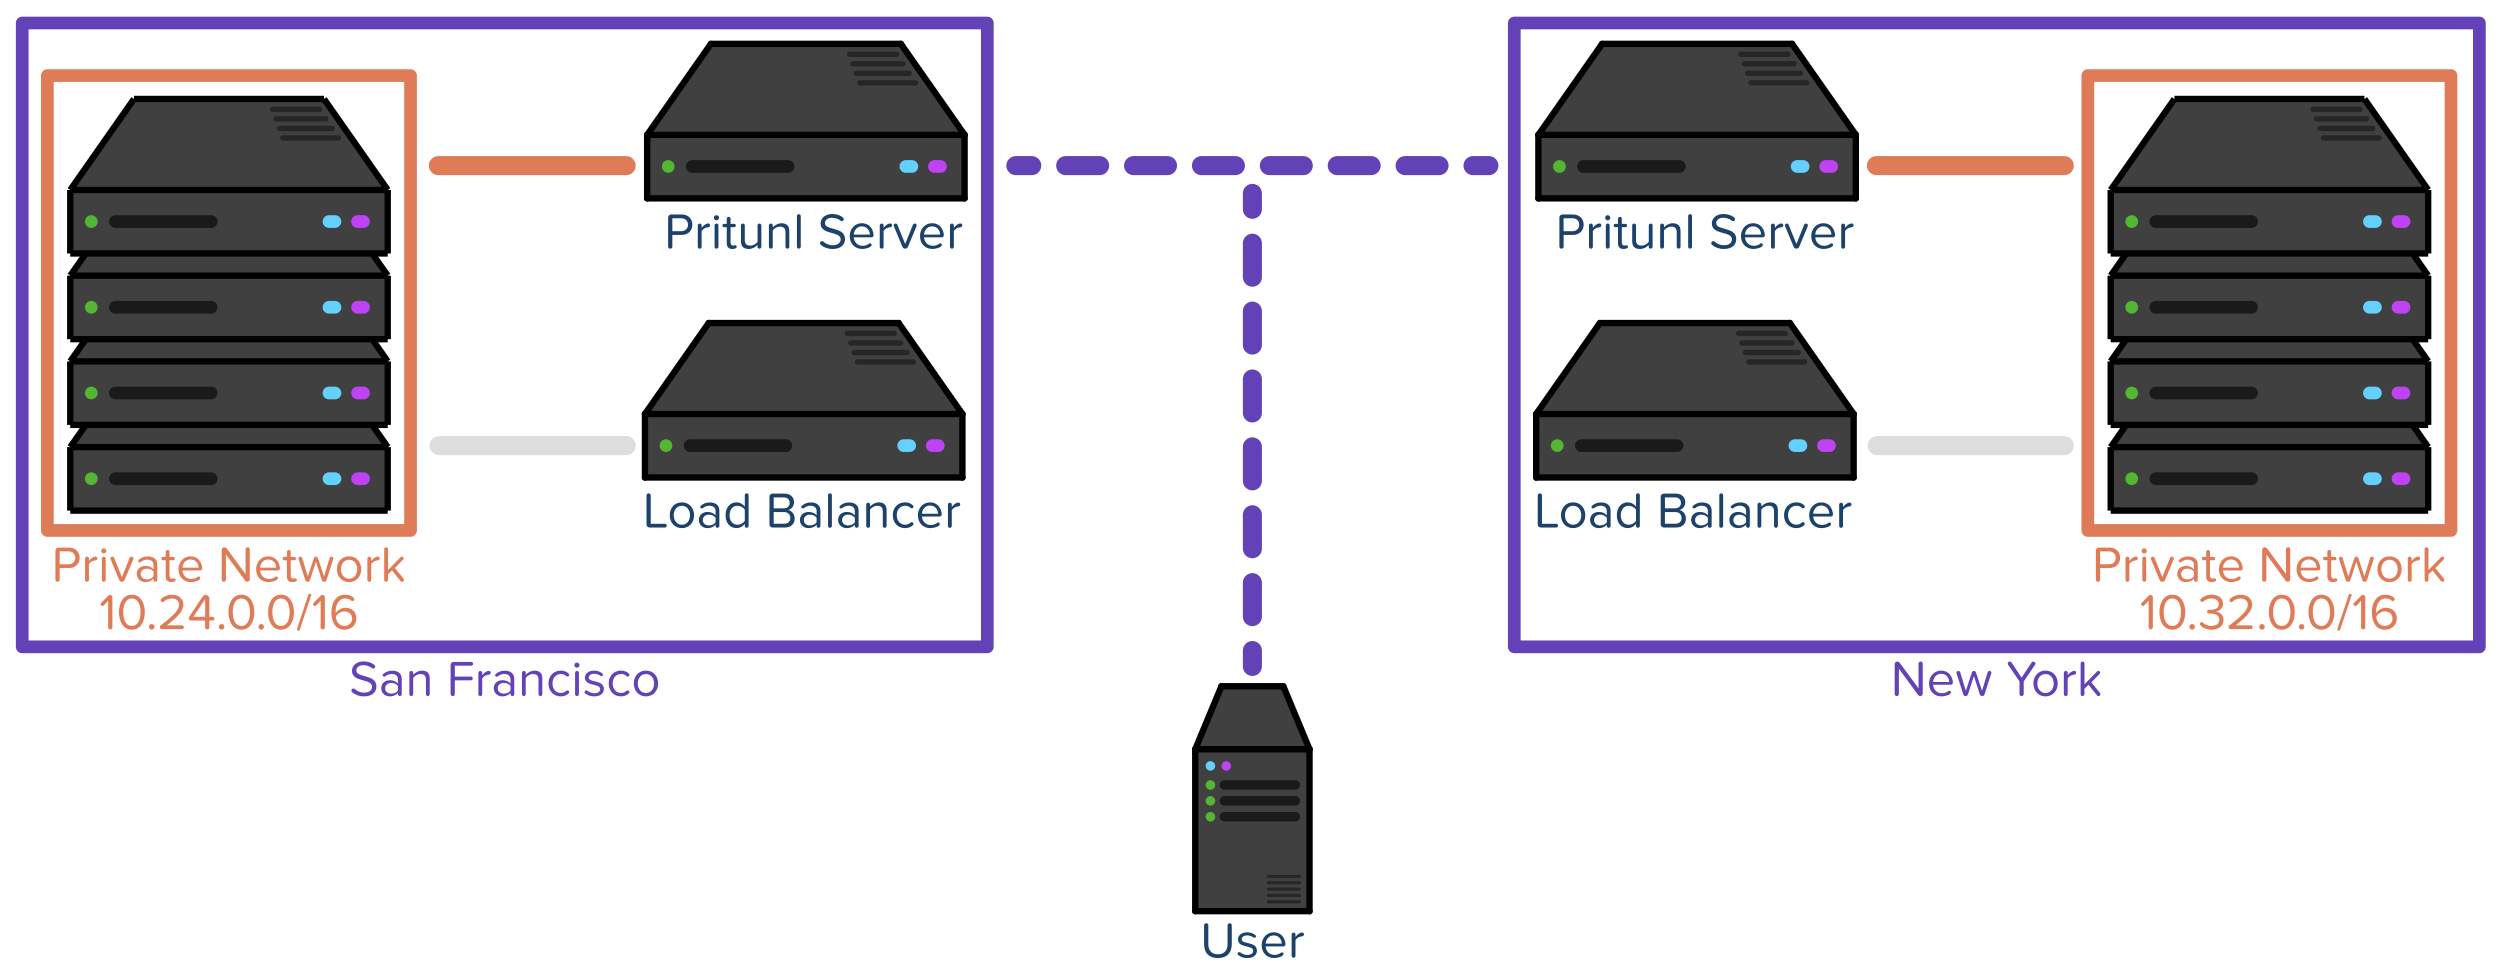 <?xml version="1.0" encoding="utf-8"?>
<!-- Generator: Adobe Illustrator 18.1.0, SVG Export Plug-In . SVG Version: 6.00 Build 0)  -->
<svg version="1.1" id="main" xmlns="http://www.w3.org/2000/svg" xmlns:xlink="http://www.w3.org/1999/xlink" x="0px" y="0px"
	 width="787.5px" height="307.25px" viewBox="0 0 787.5 307.25" style="enable-background:new 0 0 787.5 307.25;"
	 xml:space="preserve">
<style type="text/css">
	.st0{fill:#404040;}
	.st1{fill:none;stroke:#000000;stroke-width:2;stroke-miterlimit:10;}
	.st2{opacity:0.6;fill:none;stroke:#000000;stroke-width:4;stroke-linecap:round;stroke-miterlimit:10;}
	.st3{fill:none;stroke:#54B734;stroke-width:4;stroke-linecap:round;stroke-miterlimit:10;}
	.st4{fill:none;stroke:#BF42F4;stroke-width:4;stroke-linecap:round;stroke-miterlimit:10;}
	.st5{fill:none;stroke:#64D0FF;stroke-width:4;stroke-linecap:round;stroke-miterlimit:10;}
	.st6{opacity:0.4;fill:none;stroke:#000000;stroke-width:1.7;stroke-linecap:round;stroke-miterlimit:10;}
	.st7{fill:none;stroke:#000000;stroke-width:2;stroke-linecap:round;stroke-miterlimit:10;}
	.st8{fill:#1C426B;}
	.st9{fill:#E07B58;}
	.st10{fill:none;stroke:#E07B58;stroke-width:4;stroke-linejoin:round;stroke-miterlimit:10;}
	.st11{opacity:0.6;fill:none;stroke:#000000;stroke-width:3;stroke-linecap:round;stroke-miterlimit:10;}
	.st12{fill:none;stroke:#54B734;stroke-width:3;stroke-linecap:round;stroke-miterlimit:10;}
	.st13{fill:none;stroke:#64D0FF;stroke-width:3;stroke-linecap:round;stroke-miterlimit:10;}
	.st14{fill:none;stroke:#BF42F4;stroke-width:3;stroke-linecap:round;stroke-miterlimit:10;}
	.st15{opacity:0.4;fill:none;stroke:#000000;stroke-linecap:round;stroke-miterlimit:10;}
	.st16{fill:none;stroke:#DDDDDD;stroke-width:6;stroke-linecap:round;stroke-miterlimit:10;}
	.st17{fill:none;stroke:#E07B58;stroke-width:6;stroke-linecap:round;stroke-miterlimit:10;}
	.st18{fill:none;stroke:#6341B7;stroke-width:6;stroke-linecap:round;stroke-miterlimit:10;}
	.st19{fill:none;stroke:#6341B7;stroke-width:6;stroke-linecap:round;stroke-miterlimit:10;stroke-dasharray:10.692,10.692;}
	.st20{fill:#6341B7;}
	.st21{fill:none;stroke:#6341B7;stroke-width:4;stroke-linejoin:round;stroke-miterlimit:10;}
</style>
<g>
	<polyline class="st0" points="664.87,140.84 664.87,160.84 764.87,160.84 764.87,140.84 664.87,140.84 684.94,112.17 
		744.79,112.17 764.87,140.84 	"/>
	<g>
		<line class="st1" x1="664.87" y1="140.84" x2="764.87" y2="140.84"/>
		<line class="st1" x1="764.87" y1="140.84" x2="764.87" y2="160.84"/>
		<line class="st1" x1="664.87" y1="140.84" x2="664.87" y2="160.84"/>
		<line class="st1" x1="664.87" y1="160.84" x2="764.87" y2="160.84"/>
		<line class="st1" x1="664.87" y1="140.84" x2="684.94" y2="112.17"/>
		<line class="st1" x1="764.87" y1="140.84" x2="744.79" y2="112.17"/>
		<line class="st1" x1="684.94" y1="112.17" x2="744.79" y2="112.17"/>
	</g>
	<line class="st2" x1="679.09" y1="150.79" x2="709.25" y2="150.79"/>
	<line class="st3" x1="671.5" y1="150.79" x2="671.5" y2="150.79"/>
	<line class="st4" x1="755.37" y1="150.79" x2="757.26" y2="150.79"/>
	<line class="st5" x1="746.37" y1="150.79" x2="748.26" y2="150.79"/>
	<line class="st6" x1="731.83" y1="124.45" x2="749.4" y2="124.45"/>
	<line class="st6" x1="730.76" y1="121.45" x2="747.4" y2="121.45"/>
	<line class="st6" x1="729.69" y1="118.45" x2="745.4" y2="118.45"/>
	<line class="st6" x1="728.62" y1="115.45" x2="743.4" y2="115.45"/>
	<path class="st7" d="M729.43,111.01"/>
	<path class="st7" d="M731.83,124.45"/>
</g>
<g>
	<polyline class="st0" points="664.87,113.84 664.87,133.84 764.87,133.84 764.87,113.84 664.87,113.84 684.94,85.17 744.79,85.17 
		764.87,113.84 	"/>
	<g>
		<line class="st1" x1="664.87" y1="113.84" x2="764.87" y2="113.84"/>
		<line class="st1" x1="764.87" y1="113.84" x2="764.87" y2="133.84"/>
		<line class="st1" x1="664.87" y1="113.84" x2="664.87" y2="133.84"/>
		<line class="st1" x1="664.87" y1="133.84" x2="764.87" y2="133.84"/>
		<line class="st1" x1="664.87" y1="113.84" x2="684.94" y2="85.17"/>
		<line class="st1" x1="764.87" y1="113.84" x2="744.79" y2="85.17"/>
		<line class="st1" x1="684.94" y1="85.17" x2="744.79" y2="85.17"/>
	</g>
	<line class="st2" x1="679.09" y1="123.79" x2="709.25" y2="123.79"/>
	<line class="st3" x1="671.5" y1="123.79" x2="671.5" y2="123.79"/>
	<line class="st4" x1="755.37" y1="123.79" x2="757.26" y2="123.79"/>
	<line class="st5" x1="746.37" y1="123.79" x2="748.26" y2="123.79"/>
	<line class="st6" x1="731.83" y1="97.45" x2="749.4" y2="97.45"/>
	<line class="st6" x1="730.76" y1="94.45" x2="747.4" y2="94.45"/>
	<line class="st6" x1="729.69" y1="91.45" x2="745.4" y2="91.45"/>
	<line class="st6" x1="728.62" y1="88.45" x2="743.4" y2="88.45"/>
	<path class="st7" d="M729.43,84.01"/>
	<path class="st7" d="M731.83,97.45"/>
</g>
<g>
	<polyline class="st0" points="664.87,86.84 664.87,106.84 764.87,106.84 764.87,86.84 664.87,86.84 684.94,58.17 744.79,58.17 
		764.87,86.84 	"/>
	<g>
		<line class="st1" x1="664.87" y1="86.84" x2="764.87" y2="86.84"/>
		<line class="st1" x1="764.87" y1="86.84" x2="764.87" y2="106.84"/>
		<line class="st1" x1="664.87" y1="86.84" x2="664.87" y2="106.84"/>
		<line class="st1" x1="664.87" y1="106.84" x2="764.87" y2="106.84"/>
		<line class="st1" x1="664.87" y1="86.84" x2="684.94" y2="58.17"/>
		<line class="st1" x1="764.87" y1="86.84" x2="744.79" y2="58.17"/>
		<line class="st1" x1="684.94" y1="58.17" x2="744.79" y2="58.17"/>
	</g>
	<line class="st2" x1="679.09" y1="96.79" x2="709.25" y2="96.79"/>
	<line class="st3" x1="671.5" y1="96.79" x2="671.5" y2="96.79"/>
	<line class="st4" x1="755.37" y1="96.79" x2="757.26" y2="96.79"/>
	<line class="st5" x1="746.37" y1="96.79" x2="748.26" y2="96.79"/>
	<line class="st6" x1="731.83" y1="70.45" x2="749.4" y2="70.45"/>
	<line class="st6" x1="730.76" y1="67.45" x2="747.4" y2="67.45"/>
	<line class="st6" x1="729.69" y1="64.45" x2="745.4" y2="64.45"/>
	<line class="st6" x1="728.62" y1="61.45" x2="743.4" y2="61.45"/>
	<path class="st7" d="M729.43,57.01"/>
	<path class="st7" d="M731.83,70.45"/>
</g>
<g>
	<polyline class="st0" points="664.87,59.84 664.87,79.84 764.87,79.84 764.87,59.84 664.87,59.84 684.94,31.17 744.79,31.17 
		764.87,59.84 	"/>
	<g>
		<line class="st1" x1="664.87" y1="59.84" x2="764.87" y2="59.84"/>
		<line class="st1" x1="764.87" y1="59.84" x2="764.87" y2="79.84"/>
		<line class="st1" x1="664.87" y1="59.84" x2="664.87" y2="79.84"/>
		<line class="st1" x1="664.87" y1="79.84" x2="764.87" y2="79.84"/>
		<line class="st1" x1="664.87" y1="59.84" x2="684.94" y2="31.17"/>
		<line class="st1" x1="764.87" y1="59.84" x2="744.79" y2="31.17"/>
		<line class="st1" x1="684.94" y1="31.17" x2="744.79" y2="31.17"/>
	</g>
	<line class="st2" x1="679.09" y1="69.79" x2="709.25" y2="69.79"/>
	<line class="st3" x1="671.5" y1="69.79" x2="671.5" y2="69.79"/>
	<line class="st4" x1="755.37" y1="69.79" x2="757.26" y2="69.79"/>
	<line class="st5" x1="746.37" y1="69.79" x2="748.26" y2="69.79"/>
	<line class="st6" x1="731.83" y1="43.45" x2="749.4" y2="43.45"/>
	<line class="st6" x1="730.76" y1="40.45" x2="747.4" y2="40.45"/>
	<line class="st6" x1="729.69" y1="37.45" x2="745.4" y2="37.45"/>
	<line class="st6" x1="728.62" y1="34.45" x2="743.4" y2="34.45"/>
	<path class="st7" d="M729.43,30.01"/>
	<path class="st7" d="M731.83,43.45"/>
</g>
<g>
	<polyline class="st0" points="483.9,130.42 483.9,150.42 583.9,150.42 583.9,130.42 483.9,130.42 503.97,101.75 563.82,101.75 
		583.9,130.42 	"/>
	<g>
		<line class="st7" x1="483.9" y1="130.42" x2="583.9" y2="130.42"/>
		<line class="st7" x1="583.9" y1="130.42" x2="583.9" y2="150.42"/>
		<line class="st7" x1="483.9" y1="130.42" x2="483.9" y2="150.42"/>
		<line class="st7" x1="483.9" y1="150.42" x2="583.9" y2="150.42"/>
		<line class="st7" x1="483.9" y1="130.42" x2="503.97" y2="101.75"/>
		<line class="st7" x1="583.9" y1="130.42" x2="563.82" y2="101.75"/>
		<line class="st7" x1="503.97" y1="101.75" x2="563.82" y2="101.75"/>
	</g>
	<line class="st2" x1="498.12" y1="140.37" x2="528.28" y2="140.37"/>
	<line class="st3" x1="490.53" y1="140.37" x2="490.53" y2="140.37"/>
	<line class="st4" x1="574.4" y1="140.37" x2="576.29" y2="140.37"/>
	<line class="st5" x1="565.4" y1="140.37" x2="567.29" y2="140.37"/>
	<line class="st6" x1="550.86" y1="114.03" x2="568.43" y2="114.03"/>
	<line class="st6" x1="549.79" y1="111.03" x2="566.43" y2="111.03"/>
	<line class="st6" x1="548.72" y1="108.03" x2="564.43" y2="108.03"/>
	<line class="st6" x1="547.65" y1="105.03" x2="562.43" y2="105.03"/>
	<path class="st7" d="M548.46,100.59"/>
	<path class="st7" d="M550.86,114.03"/>
</g>
<g>
	<polyline class="st0" points="484.59,42.49 484.59,62.49 584.59,62.49 584.59,42.49 484.59,42.49 504.67,13.82 564.52,13.82 
		584.59,42.49 	"/>
	<g>
		<line class="st7" x1="484.59" y1="42.49" x2="584.59" y2="42.49"/>
		<line class="st7" x1="584.59" y1="42.49" x2="584.59" y2="62.49"/>
		<line class="st7" x1="484.59" y1="42.49" x2="484.59" y2="62.49"/>
		<line class="st7" x1="484.59" y1="62.49" x2="584.59" y2="62.49"/>
		<line class="st7" x1="484.59" y1="42.49" x2="504.67" y2="13.82"/>
		<line class="st7" x1="584.59" y1="42.49" x2="564.52" y2="13.82"/>
		<line class="st7" x1="504.67" y1="13.82" x2="564.52" y2="13.82"/>
	</g>
	<line class="st2" x1="498.82" y1="52.44" x2="528.98" y2="52.44"/>
	<line class="st3" x1="491.23" y1="52.44" x2="491.23" y2="52.44"/>
	<line class="st4" x1="575.1" y1="52.44" x2="576.98" y2="52.44"/>
	<line class="st5" x1="566.1" y1="52.44" x2="567.98" y2="52.44"/>
	<line class="st6" x1="551.56" y1="26.1" x2="569.12" y2="26.1"/>
	<line class="st6" x1="550.49" y1="23.1" x2="567.12" y2="23.1"/>
	<line class="st6" x1="549.42" y1="20.1" x2="565.12" y2="20.1"/>
	<line class="st6" x1="548.35" y1="17.1" x2="563.12" y2="17.1"/>
	<path class="st7" d="M549.15,12.66"/>
	<path class="st7" d="M551.56,26.1"/>
</g>
<g>
	<path class="st8" d="M490.2,166.17h-4.85c-0.53,0-0.96-0.43-0.96-0.96v-9.17c0-0.35,0.29-0.64,0.69-0.64
		c0.35,0,0.64,0.29,0.64,0.64v8.95h4.48c0.32,0,0.58,0.26,0.58,0.58C490.78,165.91,490.52,166.17,490.2,166.17z"/>
	<path class="st8" d="M495.54,166.36c-2.35,0-3.83-1.83-3.83-4.07c0-2.24,1.47-4.05,3.83-4.05c2.35,0,3.83,1.81,3.83,4.05
		C499.37,164.54,497.9,166.36,495.54,166.36z M495.54,159.32c-1.65,0-2.58,1.41-2.58,2.98c0,1.58,0.93,2.99,2.58,2.99
		c1.65,0,2.56-1.41,2.56-2.99C498.1,160.73,497.19,159.32,495.54,159.32z"/>
	<path class="st8" d="M506.74,166.26c-0.34,0-0.59-0.29-0.59-0.62v-0.35c-0.64,0.7-1.52,1.07-2.56,1.07c-1.31,0-2.71-0.88-2.71-2.56
		c0-1.73,1.39-2.54,2.71-2.54c1.06,0,1.94,0.34,2.56,1.06v-1.39c0-1.04-0.83-1.63-1.95-1.63c-0.77,0-1.42,0.24-2.02,0.74
		c-0.1,0.08-0.22,0.13-0.34,0.13c-0.26,0-0.53-0.19-0.53-0.48c0-0.13,0.05-0.26,0.16-0.35c0.82-0.74,1.78-1.07,2.88-1.07
		c1.63,0,2.99,0.74,2.99,2.61v4.82C507.35,165.99,507.08,166.26,506.74,166.26z M506.15,163.08c-0.46-0.64-1.28-0.96-2.13-0.96
		c-1.12,0-1.9,0.7-1.9,1.7c0,0.98,0.78,1.68,1.9,1.68c0.85,0,1.67-0.32,2.13-0.96V163.08z"/>
	<path class="st8" d="M515.94,166.26c-0.32,0-0.59-0.27-0.59-0.59v-0.66c-0.58,0.78-1.52,1.34-2.61,1.34
		c-2.02,0-3.44-1.54-3.44-4.05c0-2.46,1.41-4.07,3.44-4.07c1.04,0,1.99,0.51,2.61,1.36v-3.63c0-0.3,0.27-0.58,0.62-0.58
		c0.3,0,0.58,0.27,0.58,0.58v9.7C516.55,165.99,516.28,166.26,515.94,166.26z M515.35,160.57c-0.43-0.67-1.36-1.25-2.32-1.25
		c-1.55,0-2.48,1.28-2.48,2.99s0.93,2.98,2.48,2.98c0.96,0,1.89-0.54,2.32-1.22V160.57z"/>
	<path class="st8" d="M527.99,166.17h-3.91c-0.53,0-0.96-0.43-0.96-0.96v-8.76c0-0.53,0.43-0.96,0.96-0.96h3.79
		c1.86,0,2.99,1.12,2.99,2.72c0,1.34-0.9,2.24-1.87,2.45c1.14,0.18,2.08,1.34,2.08,2.63C531.08,165,529.94,166.17,527.99,166.17z
		 M527.66,156.68h-3.2v3.44h3.2c1.2,0,1.84-0.74,1.84-1.71C529.5,157.45,528.86,156.68,527.66,156.68z M527.72,161.3h-3.27v3.68
		h3.27c1.25,0,1.98-0.7,1.98-1.84C529.7,162.17,529.03,161.3,527.72,161.3z"/>
	<path class="st8" d="M538.57,166.26c-0.34,0-0.59-0.29-0.59-0.62v-0.35c-0.64,0.7-1.52,1.07-2.56,1.07c-1.31,0-2.71-0.88-2.71-2.56
		c0-1.73,1.39-2.54,2.71-2.54c1.06,0,1.94,0.34,2.56,1.06v-1.39c0-1.04-0.83-1.63-1.95-1.63c-0.77,0-1.42,0.24-2.02,0.74
		c-0.1,0.08-0.22,0.13-0.34,0.13c-0.26,0-0.53-0.19-0.53-0.48c0-0.13,0.05-0.26,0.16-0.35c0.82-0.74,1.78-1.07,2.88-1.07
		c1.63,0,2.99,0.74,2.99,2.61v4.82C539.18,165.99,538.9,166.26,538.57,166.26z M537.98,163.08c-0.46-0.64-1.28-0.96-2.13-0.96
		c-1.12,0-1.9,0.7-1.9,1.7c0,0.98,0.78,1.68,1.9,1.68c0.85,0,1.67-0.32,2.13-0.96V163.08z"/>
	<path class="st8" d="M542.17,166.26c-0.32,0-0.59-0.27-0.59-0.59v-9.7c0-0.3,0.27-0.58,0.63-0.58c0.3,0,0.58,0.27,0.58,0.58v9.7
		C542.77,165.99,542.5,166.26,542.17,166.26z"/>
	<path class="st8" d="M550.6,166.26c-0.34,0-0.59-0.29-0.59-0.62v-0.35c-0.64,0.7-1.52,1.07-2.56,1.07c-1.31,0-2.71-0.88-2.71-2.56
		c0-1.73,1.39-2.54,2.71-2.54c1.06,0,1.94,0.34,2.56,1.06v-1.39c0-1.04-0.83-1.63-1.95-1.63c-0.77,0-1.42,0.24-2.02,0.74
		c-0.1,0.08-0.22,0.13-0.34,0.13c-0.26,0-0.53-0.19-0.53-0.48c0-0.13,0.05-0.26,0.16-0.35c0.82-0.74,1.78-1.07,2.88-1.07
		c1.63,0,2.99,0.74,2.99,2.61v4.82C551.21,165.99,550.94,166.26,550.6,166.26z M550.01,163.08c-0.46-0.64-1.28-0.96-2.13-0.96
		c-1.12,0-1.9,0.7-1.9,1.7c0,0.98,0.78,1.68,1.9,1.68c0.85,0,1.67-0.32,2.13-0.96V163.08z"/>
	<path class="st8" d="M559.42,166.26c-0.32,0-0.59-0.27-0.59-0.59v-4.56c0-1.36-0.69-1.79-1.73-1.79c-0.94,0-1.84,0.58-2.29,1.2
		v5.15c0,0.32-0.27,0.59-0.61,0.59c-0.32,0-0.59-0.27-0.59-0.59v-6.75c0-0.3,0.27-0.58,0.63-0.58c0.3,0,0.58,0.27,0.58,0.58v0.64
		c0.54-0.64,1.6-1.31,2.75-1.31c1.62,0,2.46,0.82,2.46,2.5v4.93C560.02,165.99,559.75,166.26,559.42,166.26z"/>
	<path class="st8" d="M568.38,165.35c-0.59,0.61-1.38,1.01-2.55,1.01c-2.3,0-3.86-1.76-3.86-4.07c0-2.29,1.55-4.05,3.86-4.05
		c1.17,0,1.95,0.4,2.55,1.01c0.08,0.1,0.13,0.21,0.13,0.34c0,0.27-0.24,0.54-0.54,0.54c-0.16,0-0.3-0.06-0.42-0.18
		c-0.46-0.45-1.01-0.64-1.65-0.64c-1.65,0-2.67,1.26-2.67,2.98c0,1.71,1.02,2.99,2.67,2.99c0.64,0,1.18-0.21,1.65-0.66
		c0.11-0.1,0.26-0.14,0.4-0.14c0.29,0,0.56,0.22,0.56,0.53C568.5,165.13,568.47,165.26,568.38,165.35z"/>
	<path class="st8" d="M576.74,162.7h-5.59c0.1,1.46,1.12,2.67,2.79,2.67c0.74,0,1.47-0.24,2.08-0.72c0.08-0.05,0.18-0.08,0.27-0.08
		c0.21,0,0.48,0.19,0.48,0.5c0,0.83-2,1.3-2.95,1.3c-2.29,0-3.94-1.65-3.94-4.07c0-2.24,1.6-4.05,3.81-4.05
		c1.92,0,3.19,1.22,3.59,2.99c0.05,0.24,0.11,0.53,0.11,0.8C577.4,162.39,577.11,162.7,576.74,162.7z M573.69,159.24
		c-1.65,0-2.46,1.39-2.53,2.58h5.07C576.22,160.66,575.45,159.24,573.69,159.24z"/>
	<path class="st8" d="M582.6,159.53c-0.79,0.05-1.54,0.4-2.05,1.17v4.98c0,0.32-0.27,0.59-0.61,0.59h-0.02
		c-0.32-0.02-0.58-0.27-0.58-0.59v-6.75c0-0.3,0.27-0.58,0.63-0.58c0.3,0,0.58,0.27,0.58,0.58v0.77c0.46-0.61,1.23-1.38,2.13-1.38
		c0.29,0,0.54,0.24,0.54,0.56C583.22,159.22,582.95,159.51,582.6,159.53z"/>
</g>
<g>
	<path class="st9" d="M664.49,178.93h-2.96v3.68c0,0.37-0.29,0.66-0.67,0.66c-0.37,0-0.66-0.29-0.66-0.66v-9.16
		c0-0.53,0.43-0.96,0.96-0.96h3.33c2.14,0,3.35,1.47,3.35,3.22S666.61,178.93,664.49,178.93z M664.33,173.68h-2.8v4.07h2.8
		c1.26,0,2.13-0.83,2.13-2.03S665.6,173.68,664.33,173.68z"/>
	<path class="st9" d="M672.8,176.53c-0.79,0.05-1.54,0.4-2.05,1.17v4.98c0,0.32-0.27,0.59-0.61,0.59h-0.02
		c-0.32-0.02-0.58-0.27-0.58-0.59v-6.75c0-0.3,0.27-0.58,0.63-0.58c0.3,0,0.58,0.27,0.58,0.58v0.77c0.46-0.61,1.23-1.38,2.13-1.38
		c0.29,0,0.54,0.24,0.54,0.56C673.42,176.22,673.15,176.51,672.8,176.53z"/>
	<path class="st9" d="M676.24,173.53c0,0.45-0.37,0.8-0.82,0.8c-0.43,0-0.8-0.35-0.8-0.8s0.37-0.82,0.8-0.82
		C675.87,172.72,676.24,173.08,676.24,173.53z M675.42,183.26c-0.32,0-0.59-0.27-0.59-0.59v-6.75c0-0.3,0.27-0.58,0.63-0.58
		c0.3,0,0.58,0.27,0.58,0.58v6.75C676.03,182.99,675.76,183.26,675.42,183.26z"/>
	<path class="st9" d="M684.73,176.14l-2.72,6.56c-0.14,0.34-0.48,0.56-0.88,0.56h-0.02c-0.37,0-0.69-0.22-0.83-0.56l-2.72-6.56
		c-0.03-0.06-0.05-0.14-0.05-0.21c0-0.3,0.26-0.59,0.61-0.59c0.24,0,0.46,0.13,0.56,0.37l2.46,6.07l2.45-6.07
		c0.1-0.22,0.32-0.37,0.56-0.37c0.35,0,0.62,0.27,0.62,0.59C684.78,176,684.77,176.08,684.73,176.14z"/>
	<path class="st9" d="M691.69,183.26c-0.34,0-0.59-0.29-0.59-0.62v-0.35c-0.64,0.7-1.52,1.07-2.56,1.07c-1.31,0-2.71-0.88-2.71-2.56
		c0-1.73,1.39-2.54,2.71-2.54c1.06,0,1.94,0.34,2.56,1.06v-1.39c0-1.04-0.83-1.63-1.95-1.63c-0.77,0-1.42,0.24-2.02,0.74
		c-0.1,0.08-0.22,0.13-0.34,0.13c-0.26,0-0.53-0.19-0.53-0.48c0-0.13,0.05-0.26,0.16-0.35c0.82-0.74,1.78-1.07,2.88-1.07
		c1.63,0,2.99,0.74,2.99,2.61v4.82C692.3,182.99,692.03,183.26,691.69,183.26z M691.1,180.08c-0.46-0.64-1.28-0.96-2.13-0.96
		c-1.12,0-1.9,0.7-1.9,1.7c0,0.98,0.78,1.68,1.9,1.68c0.85,0,1.67-0.32,2.13-0.96V180.08z"/>
	<path class="st9" d="M696.65,183.36c-1.14,0-1.71-0.66-1.71-1.81v-5.06h-0.86c-0.29,0-0.51-0.22-0.51-0.54
		c0-0.29,0.22-0.51,0.51-0.51h0.86v-1.63c0-0.3,0.27-0.58,0.62-0.58c0.3,0,0.58,0.27,0.58,0.58v1.63h1.15
		c0.29,0,0.51,0.22,0.51,0.54c0,0.29-0.22,0.51-0.51,0.51h-1.15v4.8c0,0.58,0.26,0.99,0.79,0.99c0.21,0,0.45-0.11,0.64-0.11
		c0.27,0,0.51,0.22,0.51,0.5C698.08,183.18,697.34,183.36,696.65,183.36z"/>
	<path class="st9" d="M705.81,179.7h-5.59c0.1,1.46,1.12,2.67,2.79,2.67c0.74,0,1.47-0.24,2.08-0.72c0.08-0.05,0.18-0.08,0.27-0.08
		c0.21,0,0.48,0.19,0.48,0.5c0,0.83-2,1.3-2.95,1.3c-2.29,0-3.94-1.65-3.94-4.07c0-2.24,1.6-4.05,3.81-4.05
		c1.92,0,3.19,1.22,3.59,2.99c0.05,0.24,0.11,0.53,0.11,0.8C706.46,179.39,706.17,179.7,705.81,179.7z M702.75,176.24
		c-1.65,0-2.46,1.39-2.53,2.58h5.07C705.28,177.66,704.51,176.24,702.75,176.24z"/>
	<path class="st9" d="M720.62,183.26c-0.26,0-0.51-0.13-0.66-0.34l-6.05-8.28v7.96c0,0.37-0.29,0.66-0.67,0.66
		c-0.37,0-0.66-0.29-0.66-0.66v-9.41c0-0.42,0.35-0.8,0.85-0.8c0.27,0,0.54,0.13,0.7,0.35l5.96,8.08v-7.79
		c0-0.35,0.29-0.64,0.69-0.64c0.35,0,0.64,0.29,0.64,0.64v9.48C721.42,182.9,721.1,183.26,720.62,183.26z"/>
	<path class="st9" d="M730.27,179.7h-5.59c0.1,1.46,1.12,2.67,2.79,2.67c0.74,0,1.47-0.24,2.08-0.72c0.08-0.05,0.18-0.08,0.27-0.08
		c0.21,0,0.48,0.19,0.48,0.5c0,0.83-2,1.3-2.95,1.3c-2.29,0-3.94-1.65-3.94-4.07c0-2.24,1.6-4.05,3.81-4.05
		c1.92,0,3.19,1.22,3.59,2.99c0.05,0.24,0.11,0.53,0.11,0.8C730.93,179.39,730.64,179.7,730.27,179.7z M727.21,176.24
		c-1.65,0-2.46,1.39-2.53,2.58h5.07C729.74,177.66,728.97,176.24,727.21,176.24z"/>
	<path class="st9" d="M734.83,183.36c-1.14,0-1.71-0.66-1.71-1.81v-5.06h-0.86c-0.29,0-0.51-0.22-0.51-0.54
		c0-0.29,0.22-0.51,0.51-0.51h0.86v-1.63c0-0.3,0.27-0.58,0.62-0.58c0.3,0,0.58,0.27,0.58,0.58v1.63h1.15
		c0.29,0,0.51,0.22,0.51,0.54c0,0.29-0.22,0.51-0.51,0.51h-1.15v4.8c0,0.58,0.26,0.99,0.79,0.99c0.21,0,0.45-0.11,0.64-0.11
		c0.27,0,0.51,0.22,0.51,0.5C736.25,183.18,735.52,183.36,734.83,183.36z"/>
	<path class="st9" d="M747.73,176.08l-2.13,6.66c-0.1,0.3-0.38,0.53-0.74,0.53h-0.02c-0.34,0-0.63-0.22-0.72-0.53l-1.87-5.78
		l-1.87,5.78c-0.1,0.3-0.4,0.53-0.75,0.53h-0.02c-0.34,0-0.61-0.22-0.7-0.53l-2.13-6.66c-0.02-0.05-0.03-0.11-0.03-0.16
		c0-0.27,0.24-0.58,0.58-0.58c0.26,0,0.51,0.16,0.59,0.4l1.79,5.86l1.92-5.81c0.1-0.27,0.32-0.45,0.64-0.45
		c0.27,0,0.51,0.18,0.61,0.45l1.92,5.81l1.79-5.86c0.08-0.24,0.32-0.4,0.58-0.4c0.34,0,0.59,0.27,0.59,0.58
		C747.76,175.97,747.74,176.03,747.73,176.08z"/>
	<path class="st9" d="M752.7,183.36c-2.35,0-3.83-1.83-3.83-4.07c0-2.24,1.47-4.05,3.83-4.05c2.35,0,3.83,1.81,3.83,4.05
		C756.53,181.54,755.05,183.36,752.7,183.36z M752.7,176.32c-1.65,0-2.58,1.41-2.58,2.98c0,1.58,0.93,2.99,2.58,2.99
		c1.65,0,2.56-1.41,2.56-2.99C755.26,177.73,754.35,176.32,752.7,176.32z"/>
	<path class="st9" d="M761.72,176.53c-0.79,0.05-1.54,0.4-2.05,1.17v4.98c0,0.32-0.27,0.59-0.61,0.59h-0.02
		c-0.32-0.02-0.58-0.27-0.58-0.59v-6.75c0-0.3,0.27-0.58,0.63-0.58c0.3,0,0.58,0.27,0.58,0.58v0.77c0.46-0.61,1.23-1.38,2.13-1.38
		c0.29,0,0.54,0.24,0.54,0.56C762.35,176.22,762.08,176.51,761.72,176.53z"/>
	<path class="st9" d="M769.39,183.28c-0.18,0-0.35-0.08-0.46-0.22l-2.69-3.36l-1.28,1.26v1.71c0,0.32-0.27,0.59-0.61,0.59
		c-0.32,0-0.59-0.27-0.59-0.59v-9.7c0-0.3,0.27-0.58,0.63-0.58c0.3,0,0.58,0.27,0.58,0.58v6.58l4-4.07c0.1-0.1,0.24-0.16,0.37-0.16
		c0.29,0,0.56,0.27,0.56,0.58c0,0.13-0.05,0.26-0.14,0.35l-2.63,2.69l2.74,3.38c0.08,0.1,0.13,0.22,0.13,0.35
		C769.98,182.95,769.76,183.28,769.39,183.28z"/>
	<path class="st9" d="M677.48,198.26c-0.37,0-0.66-0.29-0.66-0.66v-8.36l-1.41,1.49c-0.11,0.11-0.24,0.16-0.38,0.16
		c-0.29,0-0.58-0.24-0.58-0.58c0-0.14,0.05-0.29,0.16-0.4l2.26-2.3c0.13-0.14,0.32-0.21,0.53-0.21c0.4,0,0.75,0.3,0.75,0.72v9.48
		C678.15,197.98,677.86,198.26,677.48,198.26z"/>
	<path class="st9" d="M684.29,198.36c-2.93,0-4.08-2.93-4.08-5.52c0-2.61,1.15-5.51,4.08-5.51c2.91,0,4.08,2.9,4.08,5.51
		C688.38,195.43,687.21,198.36,684.29,198.36z M684.29,188.52c-2.03,0-2.72,2.19-2.72,4.32s0.69,4.34,2.72,4.34
		c2.03,0,2.72-2.21,2.72-4.34S686.33,188.52,684.29,188.52z"/>
	<path class="st9" d="M690.53,198.33c-0.48,0-0.88-0.4-0.88-0.88c0-0.48,0.4-0.88,0.88-0.88s0.88,0.4,0.88,0.88
		C691.41,197.93,691.01,198.33,690.53,198.33z"/>
	<path class="st9" d="M696.63,198.36c-1.54,0-2.75-0.59-3.51-1.41c-0.11-0.11-0.16-0.24-0.16-0.38c0-0.3,0.24-0.62,0.56-0.62
		c0.14,0,0.29,0.06,0.4,0.16c0.67,0.67,1.62,1.07,2.67,1.07c1.55,0,2.5-0.77,2.5-2c0-1.33-1.09-1.89-2.66-1.89
		c-0.48,0-1.2,0.1-1.2-0.61c0-0.32,0.26-0.58,0.58-0.58c1.6,0,3.11-0.24,3.11-1.76c0-1.18-1.09-1.83-2.38-1.83
		c-0.99,0-1.79,0.34-2.51,0.98c-0.1,0.1-0.22,0.14-0.35,0.14c-0.27,0-0.58-0.24-0.58-0.58c0-0.14,0.06-0.3,0.18-0.4
		c0.83-0.8,1.94-1.33,3.36-1.33c2.05,0,3.62,1.04,3.62,2.85c0,1.54-1.3,2.3-2.3,2.48c0.98,0.08,2.46,0.91,2.46,2.63
		C700.41,197.06,698.98,198.36,696.63,198.36z"/>
	<path class="st9" d="M709,198.17h-6.39c-0.3,0-0.61-0.27-0.61-0.64c0-0.19,0.08-0.37,0.24-0.5c3.75-2.9,5.83-4.77,5.83-6.56
		c0-1.36-1.12-1.95-2.23-1.95c-1.06,0-1.94,0.37-2.58,0.99c-0.11,0.11-0.26,0.16-0.38,0.16c-0.3,0-0.61-0.26-0.61-0.59
		c0-0.14,0.05-0.3,0.16-0.42c0.88-0.88,2.1-1.33,3.41-1.33c1.78,0,3.59,1.01,3.59,3.14c0,2.18-2.21,4.16-5.19,6.51H709
		c0.32,0,0.58,0.26,0.58,0.58C709.57,197.91,709.32,198.17,709,198.17z"/>
	<path class="st9" d="M712.53,198.33c-0.48,0-0.88-0.4-0.88-0.88c0-0.48,0.4-0.88,0.88-0.88s0.88,0.4,0.88,0.88
		C713.41,197.93,713.01,198.33,712.53,198.33z"/>
	<path class="st9" d="M718.77,198.36c-2.93,0-4.08-2.93-4.08-5.52c0-2.61,1.15-5.51,4.08-5.51c2.91,0,4.08,2.9,4.08,5.51
		C722.85,195.43,721.69,198.36,718.77,198.36z M718.77,188.52c-2.03,0-2.72,2.19-2.72,4.32s0.69,4.34,2.72,4.34
		c2.03,0,2.72-2.21,2.72-4.34S720.81,188.52,718.77,188.52z"/>
	<path class="st9" d="M725.01,198.33c-0.48,0-0.88-0.4-0.88-0.88c0-0.48,0.4-0.88,0.88-0.88s0.88,0.4,0.88,0.88
		C725.89,197.93,725.49,198.33,725.01,198.33z"/>
	<path class="st9" d="M731.25,198.36c-2.93,0-4.08-2.93-4.08-5.52c0-2.61,1.15-5.51,4.08-5.51c2.91,0,4.08,2.9,4.08,5.51
		C735.33,195.43,734.17,198.36,731.25,198.36z M731.25,188.52c-2.03,0-2.72,2.19-2.72,4.32s0.69,4.34,2.72,4.34
		c2.03,0,2.72-2.21,2.72-4.34S733.29,188.52,731.25,188.52z"/>
	<path class="st9" d="M740.74,187.59l-3.6,10.79c-0.06,0.18-0.22,0.29-0.42,0.29c-0.26,0-0.46-0.21-0.46-0.45
		c0-0.05,0.02-0.1,0.03-0.14l3.6-10.79c0.06-0.18,0.22-0.29,0.42-0.29c0.26,0,0.45,0.22,0.45,0.45
		C740.76,187.49,740.76,187.54,740.74,187.59z"/>
	<path class="st9" d="M744.39,198.26c-0.37,0-0.66-0.29-0.66-0.66v-8.36l-1.41,1.49c-0.11,0.11-0.24,0.16-0.38,0.16
		c-0.29,0-0.58-0.24-0.58-0.58c0-0.14,0.05-0.29,0.16-0.4l2.26-2.3c0.13-0.14,0.32-0.21,0.53-0.21c0.4,0,0.75,0.3,0.75,0.72v9.48
		C745.06,197.98,744.77,198.26,744.39,198.26z"/>
	<path class="st9" d="M751.24,198.36c-2.98,0-4.11-2.61-4.11-5.51c0-2.9,1.34-5.52,4.34-5.52c1.17,0,2,0.34,2.72,1.02
		c0.11,0.11,0.16,0.26,0.16,0.4c0,0.32-0.27,0.59-0.59,0.59c-0.14,0-0.29-0.05-0.4-0.14c-0.46-0.42-1.02-0.69-1.89-0.69
		c-2.07,0-3.01,2.1-3.01,4.19c0,0.14,0,0.27,0.02,0.42c0.46-0.74,1.65-1.67,3.03-1.67c1.92,0,3.49,1.14,3.49,3.41
		C754.98,196.73,753.57,198.36,751.24,198.36z M751.17,192.61c-1.06,0-2.08,0.66-2.67,1.6c0.13,1.33,0.83,2.96,2.69,2.96
		c1.65,0,2.45-1.23,2.45-2.26C753.64,193.35,752.55,192.61,751.17,192.61z"/>
</g>
<g>
	<path class="st8" d="M495.5,74h-2.96v3.68c0,0.37-0.29,0.66-0.67,0.66c-0.37,0-0.66-0.29-0.66-0.66v-9.16
		c0-0.53,0.43-0.96,0.96-0.96h3.33c2.15,0,3.35,1.47,3.35,3.22S497.61,74,495.5,74z M495.33,68.75h-2.8v4.07h2.8
		c1.26,0,2.13-0.83,2.13-2.03S496.6,68.75,495.33,68.75z"/>
	<path class="st8" d="M503.8,71.6c-0.79,0.05-1.54,0.4-2.05,1.17v4.98c0,0.32-0.27,0.59-0.61,0.59h-0.02
		c-0.32-0.02-0.58-0.27-0.58-0.59v-6.75c0-0.3,0.27-0.58,0.63-0.58c0.3,0,0.58,0.27,0.58,0.58v0.77c0.46-0.61,1.23-1.38,2.13-1.38
		c0.29,0,0.54,0.24,0.54,0.56C504.42,71.29,504.15,71.58,503.8,71.6z"/>
	<path class="st8" d="M507.24,68.6c0,0.45-0.37,0.8-0.82,0.8c-0.43,0-0.8-0.35-0.8-0.8s0.37-0.82,0.8-0.82
		C506.87,67.79,507.24,68.15,507.24,68.6z M506.42,78.33c-0.32,0-0.59-0.27-0.59-0.59v-6.75c0-0.3,0.27-0.58,0.63-0.58
		c0.3,0,0.58,0.27,0.58,0.58v6.75C507.03,78.06,506.76,78.33,506.42,78.33z"/>
	<path class="st8" d="M511.38,78.43c-1.14,0-1.71-0.66-1.71-1.81v-5.06h-0.86c-0.29,0-0.51-0.22-0.51-0.54
		c0-0.29,0.22-0.51,0.51-0.51h0.86v-1.63c0-0.3,0.27-0.58,0.62-0.58c0.3,0,0.58,0.27,0.58,0.58v1.63h1.15
		c0.29,0,0.51,0.22,0.51,0.54c0,0.29-0.22,0.51-0.51,0.51h-1.15v4.8c0,0.58,0.26,0.99,0.79,0.99c0.21,0,0.45-0.11,0.64-0.11
		c0.27,0,0.51,0.22,0.51,0.5C512.81,78.25,512.07,78.43,511.38,78.43z"/>
	<path class="st8" d="M519.94,78.33c-0.32,0-0.59-0.27-0.59-0.59v-0.59c-0.59,0.67-1.6,1.28-2.75,1.28c-1.62,0-2.46-0.78-2.46-2.46
		v-4.98c0-0.3,0.27-0.58,0.63-0.58c0.3,0,0.58,0.27,0.58,0.58v4.61c0,1.36,0.69,1.76,1.73,1.76c0.94,0,1.84-0.54,2.29-1.17v-5.2
		c0-0.3,0.27-0.58,0.62-0.58c0.3,0,0.58,0.27,0.58,0.58v6.75C520.55,78.06,520.28,78.33,519.94,78.33z"/>
	<path class="st8" d="M528.76,78.33c-0.32,0-0.59-0.27-0.59-0.59v-4.56c0-1.36-0.69-1.79-1.73-1.79c-0.94,0-1.84,0.58-2.29,1.2v5.15
		c0,0.32-0.27,0.59-0.61,0.59c-0.32,0-0.59-0.27-0.59-0.59v-6.75c0-0.3,0.27-0.58,0.63-0.58c0.3,0,0.58,0.27,0.58,0.58v0.64
		c0.54-0.64,1.6-1.31,2.75-1.31c1.62,0,2.46,0.82,2.46,2.5v4.93C529.37,78.06,529.09,78.33,528.76,78.33z"/>
	<path class="st8" d="M532.36,78.33c-0.32,0-0.59-0.27-0.59-0.59v-9.7c0-0.3,0.27-0.58,0.63-0.58c0.3,0,0.58,0.27,0.58,0.58v9.7
		C532.97,78.06,532.69,78.33,532.36,78.33z"/>
	<path class="st8" d="M543,78.43c-1.58,0-2.83-0.53-3.75-1.33c-0.14-0.13-0.21-0.3-0.21-0.48c0-0.32,0.24-0.67,0.63-0.67
		c0.13,0,0.27,0.03,0.38,0.13c0.74,0.66,1.76,1.17,2.99,1.17c1.91,0,2.51-1.02,2.51-1.84c0-2.75-6.32-1.23-6.32-5.04
		c0-1.76,1.57-2.96,3.67-2.96c1.38,0,2.56,0.42,3.42,1.14c0.14,0.13,0.22,0.3,0.22,0.48c0,0.32-0.27,0.64-0.63,0.64
		c-0.13,0-0.27-0.05-0.38-0.14c-0.78-0.64-1.76-0.93-2.74-0.93c-1.28,0-2.19,0.69-2.19,1.7c0,2.4,6.32,1.02,6.32,5.01
		C546.94,76.85,545.88,78.43,543,78.43z"/>
	<path class="st8" d="M555.27,74.76h-5.59c0.1,1.46,1.12,2.67,2.79,2.67c0.74,0,1.47-0.24,2.08-0.72c0.08-0.05,0.18-0.08,0.27-0.08
		c0.21,0,0.48,0.19,0.48,0.5c0,0.83-2,1.3-2.95,1.3c-2.29,0-3.94-1.65-3.94-4.07c0-2.24,1.6-4.05,3.81-4.05
		c1.92,0,3.19,1.22,3.59,2.99c0.05,0.24,0.11,0.53,0.11,0.8C555.93,74.46,555.64,74.76,555.27,74.76z M552.21,71.31
		c-1.65,0-2.46,1.39-2.53,2.58h5.07C554.74,72.73,553.97,71.31,552.21,71.31z"/>
	<path class="st8" d="M561.13,71.6c-0.79,0.05-1.54,0.4-2.05,1.17v4.98c0,0.32-0.27,0.59-0.61,0.59h-0.02
		c-0.32-0.02-0.58-0.27-0.58-0.59v-6.75c0-0.3,0.27-0.58,0.63-0.58c0.3,0,0.58,0.27,0.58,0.58v0.77c0.46-0.61,1.23-1.38,2.13-1.38
		c0.29,0,0.54,0.24,0.54,0.56C561.75,71.29,561.48,71.58,561.13,71.6z"/>
	<path class="st8" d="M569.46,71.21l-2.72,6.56c-0.14,0.34-0.48,0.56-0.88,0.56h-0.02c-0.37,0-0.69-0.22-0.83-0.56l-2.72-6.56
		c-0.03-0.06-0.05-0.14-0.05-0.21c0-0.3,0.26-0.59,0.61-0.59c0.24,0,0.46,0.13,0.56,0.37l2.46,6.07l2.45-6.07
		c0.1-0.22,0.32-0.37,0.56-0.37c0.35,0,0.62,0.27,0.62,0.59C569.51,71.07,569.49,71.15,569.46,71.21z"/>
	<path class="st8" d="M577.4,74.76h-5.59c0.1,1.46,1.12,2.67,2.79,2.67c0.74,0,1.47-0.24,2.08-0.72c0.08-0.05,0.18-0.08,0.27-0.08
		c0.21,0,0.48,0.19,0.48,0.5c0,0.83-2,1.3-2.95,1.3c-2.29,0-3.94-1.65-3.94-4.07c0-2.24,1.6-4.05,3.81-4.05
		c1.92,0,3.19,1.22,3.59,2.99c0.05,0.24,0.11,0.53,0.11,0.8C578.05,74.46,577.77,74.76,577.4,74.76z M574.34,71.31
		c-1.65,0-2.46,1.39-2.53,2.58h5.07C576.87,72.73,576.1,71.31,574.34,71.31z"/>
	<path class="st8" d="M583.25,71.6c-0.79,0.05-1.54,0.4-2.05,1.17v4.98c0,0.32-0.27,0.59-0.61,0.59h-0.02
		c-0.32-0.02-0.58-0.27-0.58-0.59v-6.75c0-0.3,0.27-0.58,0.63-0.58c0.3,0,0.58,0.27,0.58,0.58v0.77c0.46-0.61,1.23-1.38,2.13-1.38
		c0.29,0,0.54,0.24,0.54,0.56C583.88,71.29,583.6,71.58,583.25,71.6z"/>
</g>
<g>
	<path class="st8" d="M383.64,301.79c-2.9,0-4.35-1.71-4.35-4.34v-5.99c0-0.35,0.29-0.64,0.69-0.64c0.35,0,0.64,0.29,0.64,0.64v5.95
		c0,1.95,1.06,3.19,3.03,3.19s3.03-1.23,3.03-3.19v-5.95c0-0.35,0.29-0.64,0.69-0.64c0.35,0,0.64,0.29,0.64,0.64v5.97
		C387.99,300.09,386.54,301.79,383.64,301.79z"/>
	<path class="st8" d="M392.89,301.79c-1.09,0-2.08-0.29-2.88-0.99c-0.11-0.1-0.18-0.22-0.18-0.37c0-0.29,0.24-0.51,0.54-0.51
		c0.13,0,0.24,0.03,0.35,0.11c0.56,0.45,1.36,0.78,2.21,0.78c1.18,0,1.83-0.56,1.83-1.33c0-1.87-4.79-0.72-4.79-3.58
		c0-1.2,1.04-2.22,2.88-2.22c1.12,0,1.95,0.34,2.63,0.91c0.11,0.1,0.16,0.22,0.16,0.35c0,0.27-0.22,0.48-0.48,0.48
		c-0.11,0-0.22-0.03-0.32-0.11c-0.5-0.38-1.2-0.66-1.99-0.66c-1.06,0-1.71,0.53-1.71,1.22c0,1.7,4.79,0.58,4.79,3.59
		C395.93,300.75,394.89,301.79,392.89,301.79z"/>
	<path class="st8" d="M404.28,298.12h-5.59c0.1,1.46,1.12,2.67,2.79,2.67c0.74,0,1.47-0.24,2.08-0.72c0.08-0.05,0.18-0.08,0.27-0.08
		c0.21,0,0.48,0.19,0.48,0.5c0,0.83-2,1.3-2.95,1.3c-2.29,0-3.94-1.65-3.94-4.07c0-2.24,1.6-4.05,3.81-4.05
		c1.92,0,3.19,1.22,3.59,2.99c0.05,0.24,0.11,0.53,0.11,0.8C404.94,297.82,404.65,298.12,404.28,298.12z M401.22,294.66
		c-1.65,0-2.46,1.39-2.53,2.58h5.07C403.75,296.09,402.98,294.66,401.22,294.66z"/>
	<path class="st8" d="M410.13,294.95c-0.79,0.05-1.54,0.4-2.05,1.17v4.98c0,0.32-0.27,0.59-0.61,0.59h-0.02
		c-0.32-0.02-0.58-0.27-0.58-0.59v-6.75c0-0.3,0.27-0.58,0.63-0.58c0.3,0,0.58,0.27,0.58,0.58v0.77c0.46-0.61,1.23-1.38,2.13-1.38
		c0.29,0,0.54,0.24,0.54,0.56C410.76,294.65,410.49,294.94,410.13,294.95z"/>
</g>
<rect x="657.66" y="23.81" class="st10" width="114.4" height="143.28"/>
<polyline class="st0" points="376.5,236.02 412.5,236.02 412.5,287.02 376.5,287.02 376.5,236.02 384.75,216.17 404.25,216.17 
	412.5,236.02 "/>
<path class="st7" d="M408.01,236.02"/>
<path class="st7" d="M376.5,236.02"/>
<g>
	<line class="st7" x1="376.5" y1="287.02" x2="412.5" y2="287.02"/>
	<line class="st7" x1="376.5" y1="287.02" x2="376.5" y2="236.02"/>
	<line class="st7" x1="412.5" y1="287.02" x2="412.5" y2="236.02"/>
	<line class="st7" x1="376.5" y1="236.02" x2="412.5" y2="236.02"/>
	<line class="st7" x1="376.5" y1="236.02" x2="384.75" y2="216.17"/>
	<line class="st7" x1="412.5" y1="236.02" x2="404.25" y2="216.17"/>
	<line class="st7" x1="404.25" y1="216.17" x2="384.75" y2="216.17"/>
</g>
<line class="st11" x1="385.72" y1="247.27" x2="408.01" y2="247.27"/>
<line class="st12" x1="381.28" y1="247.27" x2="381.28" y2="247.27"/>
<line class="st13" x1="381.28" y1="241.27" x2="381.28" y2="241.27"/>
<line class="st14" x1="386.28" y1="241.27" x2="386.28" y2="241.27"/>
<line class="st11" x1="385.72" y1="252.27" x2="408.01" y2="252.27"/>
<line class="st12" x1="381.28" y1="252.27" x2="381.28" y2="252.27"/>
<line class="st11" x1="385.72" y1="257.27" x2="408.01" y2="257.27"/>
<line class="st12" x1="381.28" y1="257.27" x2="381.28" y2="257.27"/>
<line class="st15" x1="399.5" y1="284.08" x2="409.32" y2="284.08"/>
<line class="st15" x1="399.5" y1="282.08" x2="409.32" y2="282.08"/>
<line class="st15" x1="399.5" y1="280.08" x2="409.32" y2="280.08"/>
<line class="st15" x1="399.5" y1="278.08" x2="409.32" y2="278.08"/>
<line class="st15" x1="399.5" y1="276.08" x2="409.32" y2="276.08"/>
<g>
	<polyline class="st0" points="22.13,140.84 22.13,160.84 122.13,160.84 122.13,140.84 22.13,140.84 42.2,112.17 102.05,112.17 
		122.13,140.84 	"/>
	<g>
		<line class="st1" x1="22.13" y1="140.84" x2="122.13" y2="140.84"/>
		<line class="st1" x1="122.13" y1="140.84" x2="122.13" y2="160.84"/>
		<line class="st1" x1="22.13" y1="140.84" x2="22.13" y2="160.84"/>
		<line class="st1" x1="22.13" y1="160.84" x2="122.13" y2="160.84"/>
		<line class="st1" x1="22.13" y1="140.84" x2="42.2" y2="112.17"/>
		<line class="st1" x1="122.13" y1="140.84" x2="102.05" y2="112.17"/>
		<line class="st1" x1="42.2" y1="112.17" x2="102.05" y2="112.17"/>
	</g>
	<line class="st2" x1="36.35" y1="150.79" x2="66.51" y2="150.79"/>
	<line class="st3" x1="28.76" y1="150.79" x2="28.76" y2="150.79"/>
	<line class="st4" x1="112.63" y1="150.79" x2="114.52" y2="150.79"/>
	<line class="st5" x1="103.63" y1="150.79" x2="105.52" y2="150.79"/>
	<line class="st6" x1="89.09" y1="124.45" x2="106.66" y2="124.45"/>
	<line class="st6" x1="88.02" y1="121.45" x2="104.66" y2="121.45"/>
	<line class="st6" x1="86.95" y1="118.45" x2="102.66" y2="118.45"/>
	<line class="st6" x1="85.88" y1="115.45" x2="100.66" y2="115.45"/>
	<path class="st7" d="M86.69,111.01"/>
	<path class="st7" d="M89.09,124.45"/>
</g>
<g>
	<polyline class="st0" points="22.13,113.84 22.13,133.84 122.13,133.84 122.13,113.84 22.13,113.84 42.2,85.17 102.05,85.17 
		122.13,113.84 	"/>
	<g>
		<line class="st1" x1="22.13" y1="113.84" x2="122.13" y2="113.84"/>
		<line class="st1" x1="122.13" y1="113.84" x2="122.13" y2="133.84"/>
		<line class="st1" x1="22.13" y1="113.84" x2="22.13" y2="133.84"/>
		<line class="st1" x1="22.13" y1="133.84" x2="122.13" y2="133.84"/>
		<line class="st1" x1="22.13" y1="113.84" x2="42.2" y2="85.17"/>
		<line class="st1" x1="122.13" y1="113.84" x2="102.05" y2="85.17"/>
		<line class="st1" x1="42.2" y1="85.17" x2="102.05" y2="85.17"/>
	</g>
	<line class="st2" x1="36.35" y1="123.79" x2="66.51" y2="123.79"/>
	<line class="st3" x1="28.76" y1="123.79" x2="28.76" y2="123.79"/>
	<line class="st4" x1="112.63" y1="123.79" x2="114.52" y2="123.79"/>
	<line class="st5" x1="103.63" y1="123.79" x2="105.52" y2="123.79"/>
	<line class="st6" x1="89.09" y1="97.45" x2="106.66" y2="97.45"/>
	<line class="st6" x1="88.02" y1="94.45" x2="104.66" y2="94.45"/>
	<line class="st6" x1="86.95" y1="91.45" x2="102.66" y2="91.45"/>
	<line class="st6" x1="85.88" y1="88.45" x2="100.66" y2="88.45"/>
	<path class="st7" d="M86.69,84.01"/>
	<path class="st7" d="M89.09,97.45"/>
</g>
<g>
	<polyline class="st0" points="22.13,86.84 22.13,106.84 122.13,106.84 122.13,86.84 22.13,86.84 42.2,58.17 102.05,58.17 
		122.13,86.84 	"/>
	<g>
		<line class="st1" x1="22.13" y1="86.84" x2="122.13" y2="86.84"/>
		<line class="st1" x1="122.13" y1="86.84" x2="122.13" y2="106.84"/>
		<line class="st1" x1="22.13" y1="86.84" x2="22.13" y2="106.84"/>
		<line class="st1" x1="22.13" y1="106.84" x2="122.13" y2="106.84"/>
		<line class="st1" x1="22.13" y1="86.84" x2="42.2" y2="58.17"/>
		<line class="st1" x1="122.13" y1="86.84" x2="102.05" y2="58.17"/>
		<line class="st1" x1="42.2" y1="58.17" x2="102.05" y2="58.17"/>
	</g>
	<line class="st2" x1="36.35" y1="96.79" x2="66.51" y2="96.79"/>
	<line class="st3" x1="28.76" y1="96.79" x2="28.76" y2="96.79"/>
	<line class="st4" x1="112.63" y1="96.79" x2="114.52" y2="96.79"/>
	<line class="st5" x1="103.63" y1="96.79" x2="105.52" y2="96.79"/>
	<line class="st6" x1="89.09" y1="70.45" x2="106.66" y2="70.45"/>
	<line class="st6" x1="88.02" y1="67.45" x2="104.66" y2="67.45"/>
	<line class="st6" x1="86.95" y1="64.45" x2="102.66" y2="64.45"/>
	<line class="st6" x1="85.88" y1="61.45" x2="100.66" y2="61.45"/>
	<path class="st7" d="M86.69,57.01"/>
	<path class="st7" d="M89.09,70.45"/>
</g>
<g>
	<polyline class="st0" points="22.13,59.84 22.13,79.84 122.13,79.84 122.13,59.84 22.13,59.84 42.2,31.17 102.05,31.17 
		122.13,59.84 	"/>
	<g>
		<line class="st1" x1="22.13" y1="59.84" x2="122.13" y2="59.84"/>
		<line class="st1" x1="122.13" y1="59.84" x2="122.13" y2="79.84"/>
		<line class="st1" x1="22.13" y1="59.84" x2="22.13" y2="79.84"/>
		<line class="st1" x1="22.13" y1="79.84" x2="122.13" y2="79.84"/>
		<line class="st1" x1="22.13" y1="59.84" x2="42.2" y2="31.17"/>
		<line class="st1" x1="122.13" y1="59.84" x2="102.05" y2="31.17"/>
		<line class="st1" x1="42.2" y1="31.17" x2="102.05" y2="31.17"/>
	</g>
	<line class="st2" x1="36.35" y1="69.79" x2="66.51" y2="69.79"/>
	<line class="st3" x1="28.76" y1="69.79" x2="28.76" y2="69.79"/>
	<line class="st4" x1="112.63" y1="69.79" x2="114.52" y2="69.79"/>
	<line class="st5" x1="103.63" y1="69.79" x2="105.52" y2="69.79"/>
	<line class="st6" x1="89.09" y1="43.45" x2="106.66" y2="43.45"/>
	<line class="st6" x1="88.02" y1="40.45" x2="104.66" y2="40.45"/>
	<line class="st6" x1="86.95" y1="37.45" x2="102.66" y2="37.45"/>
	<line class="st6" x1="85.88" y1="34.45" x2="100.66" y2="34.45"/>
	<path class="st7" d="M86.69,30.01"/>
	<path class="st7" d="M89.09,43.45"/>
</g>
<g>
	<polyline class="st0" points="203.16,130.42 203.16,150.42 303.16,150.42 303.16,130.42 203.16,130.42 223.23,101.75 
		283.08,101.75 303.16,130.42 	"/>
	<g>
		<line class="st7" x1="203.16" y1="130.42" x2="303.16" y2="130.42"/>
		<line class="st7" x1="303.16" y1="130.42" x2="303.16" y2="150.42"/>
		<line class="st7" x1="203.16" y1="130.42" x2="203.16" y2="150.42"/>
		<line class="st7" x1="203.16" y1="150.42" x2="303.16" y2="150.42"/>
		<line class="st7" x1="203.16" y1="130.42" x2="223.23" y2="101.75"/>
		<line class="st7" x1="303.16" y1="130.42" x2="283.08" y2="101.75"/>
		<line class="st7" x1="223.23" y1="101.75" x2="283.08" y2="101.75"/>
	</g>
	<line class="st2" x1="217.38" y1="140.37" x2="247.54" y2="140.37"/>
	<line class="st3" x1="209.79" y1="140.37" x2="209.79" y2="140.37"/>
	<line class="st4" x1="293.66" y1="140.37" x2="295.55" y2="140.37"/>
	<line class="st5" x1="284.66" y1="140.37" x2="286.55" y2="140.37"/>
	<line class="st6" x1="270.12" y1="114.03" x2="287.69" y2="114.03"/>
	<line class="st6" x1="269.05" y1="111.03" x2="285.69" y2="111.03"/>
	<line class="st6" x1="267.98" y1="108.03" x2="283.69" y2="108.03"/>
	<line class="st6" x1="266.91" y1="105.03" x2="281.69" y2="105.03"/>
	<path class="st7" d="M267.72,100.59"/>
	<path class="st7" d="M270.12,114.03"/>
</g>
<g>
	<polyline class="st0" points="203.85,42.49 203.85,62.49 303.85,62.49 303.85,42.49 203.85,42.49 223.93,13.82 283.78,13.82 
		303.85,42.49 	"/>
	<g>
		<line class="st7" x1="203.85" y1="42.49" x2="303.85" y2="42.49"/>
		<line class="st7" x1="303.85" y1="42.49" x2="303.85" y2="62.49"/>
		<line class="st7" x1="203.85" y1="42.49" x2="203.85" y2="62.49"/>
		<line class="st7" x1="203.85" y1="62.49" x2="303.85" y2="62.49"/>
		<line class="st7" x1="203.85" y1="42.49" x2="223.93" y2="13.82"/>
		<line class="st7" x1="303.85" y1="42.49" x2="283.78" y2="13.82"/>
		<line class="st7" x1="223.93" y1="13.82" x2="283.78" y2="13.82"/>
	</g>
	<line class="st2" x1="218.07" y1="52.44" x2="248.24" y2="52.44"/>
	<line class="st3" x1="210.49" y1="52.44" x2="210.49" y2="52.44"/>
	<line class="st4" x1="294.35" y1="52.44" x2="296.24" y2="52.44"/>
	<line class="st5" x1="285.35" y1="52.44" x2="287.24" y2="52.44"/>
	<line class="st6" x1="270.82" y1="26.1" x2="288.38" y2="26.1"/>
	<line class="st6" x1="269.75" y1="23.1" x2="286.38" y2="23.1"/>
	<line class="st6" x1="268.68" y1="20.1" x2="284.38" y2="20.1"/>
	<line class="st6" x1="267.61" y1="17.1" x2="282.38" y2="17.1"/>
	<path class="st7" d="M268.41,12.66"/>
	<path class="st7" d="M270.82,26.1"/>
</g>
<line class="st16" x1="138.33" y1="140.37" x2="197.25" y2="140.37"/>
<line class="st17" x1="138.08" y1="52.17" x2="197.25" y2="52.17"/>
<line class="st16" x1="591.33" y1="140.37" x2="650.25" y2="140.37"/>
<line class="st17" x1="591.08" y1="52.17" x2="650.25" y2="52.17"/>
<g>
	<g>
		<line class="st18" x1="320" y1="52.17" x2="325" y2="52.17"/>
		<line class="st19" x1="335.69" y1="52.17" x2="458.65" y2="52.17"/>
		<line class="st18" x1="464" y1="52.17" x2="469" y2="52.17"/>
	</g>
</g>
<g>
	<g>
		<line class="st18" x1="394.5" y1="209.92" x2="394.5" y2="204.92"/>
		<line class="st19" x1="394.5" y1="194.23" x2="394.5" y2="71.26"/>
		<line class="st18" x1="394.5" y1="65.92" x2="394.5" y2="60.92"/>
	</g>
</g>
<g>
	<path class="st8" d="M209.46,166.17h-4.85c-0.53,0-0.96-0.43-0.96-0.96v-9.17c0-0.35,0.29-0.64,0.69-0.64
		c0.35,0,0.64,0.29,0.64,0.64v8.95h4.48c0.32,0,0.58,0.26,0.58,0.58C210.04,165.91,209.78,166.17,209.46,166.17z"/>
	<path class="st8" d="M214.8,166.36c-2.35,0-3.83-1.83-3.83-4.07c0-2.24,1.47-4.05,3.83-4.05c2.35,0,3.83,1.81,3.83,4.05
		C218.63,164.54,217.16,166.36,214.8,166.36z M214.8,159.32c-1.65,0-2.58,1.41-2.58,2.98c0,1.58,0.93,2.99,2.58,2.99
		c1.65,0,2.56-1.41,2.56-2.99C217.36,160.73,216.45,159.32,214.8,159.32z"/>
	<path class="st8" d="M226,166.26c-0.34,0-0.59-0.29-0.59-0.62v-0.35c-0.64,0.7-1.52,1.07-2.56,1.07c-1.31,0-2.71-0.88-2.71-2.56
		c0-1.73,1.39-2.54,2.71-2.54c1.06,0,1.94,0.34,2.56,1.06v-1.39c0-1.04-0.83-1.63-1.95-1.63c-0.77,0-1.42,0.24-2.02,0.74
		c-0.1,0.08-0.22,0.13-0.34,0.13c-0.26,0-0.53-0.19-0.53-0.48c0-0.13,0.05-0.26,0.16-0.35c0.82-0.74,1.78-1.07,2.88-1.07
		c1.63,0,2.99,0.74,2.99,2.61v4.82C226.61,165.99,226.34,166.26,226,166.26z M225.41,163.08c-0.46-0.64-1.28-0.96-2.13-0.96
		c-1.12,0-1.9,0.7-1.9,1.7c0,0.98,0.78,1.68,1.9,1.68c0.85,0,1.67-0.32,2.13-0.96V163.08z"/>
	<path class="st8" d="M235.2,166.26c-0.32,0-0.59-0.27-0.59-0.59v-0.66c-0.58,0.78-1.52,1.34-2.61,1.34c-2.02,0-3.44-1.54-3.44-4.05
		c0-2.46,1.41-4.07,3.44-4.07c1.04,0,1.99,0.51,2.61,1.36v-3.63c0-0.3,0.27-0.58,0.62-0.58c0.3,0,0.58,0.27,0.58,0.58v9.7
		C235.81,165.99,235.54,166.26,235.2,166.26z M234.61,160.57c-0.43-0.67-1.36-1.25-2.32-1.25c-1.55,0-2.48,1.28-2.48,2.99
		s0.93,2.98,2.48,2.98c0.96,0,1.89-0.54,2.32-1.22V160.57z"/>
	<path class="st8" d="M247.25,166.17h-3.91c-0.53,0-0.96-0.43-0.96-0.96v-8.76c0-0.53,0.43-0.96,0.96-0.96h3.79
		c1.86,0,2.99,1.12,2.99,2.72c0,1.34-0.9,2.24-1.87,2.45c1.14,0.18,2.08,1.34,2.08,2.63C250.34,165,249.2,166.17,247.25,166.17z
		 M246.91,156.68h-3.2v3.44h3.2c1.2,0,1.84-0.74,1.84-1.71C248.75,157.45,248.11,156.68,246.91,156.68z M246.98,161.3h-3.27v3.68
		h3.27c1.25,0,1.98-0.7,1.98-1.84C248.96,162.17,248.29,161.3,246.98,161.3z"/>
	<path class="st8" d="M257.83,166.26c-0.34,0-0.59-0.29-0.59-0.62v-0.35c-0.64,0.7-1.52,1.07-2.56,1.07c-1.31,0-2.71-0.88-2.71-2.56
		c0-1.73,1.39-2.54,2.71-2.54c1.06,0,1.94,0.34,2.56,1.06v-1.39c0-1.04-0.83-1.63-1.95-1.63c-0.77,0-1.42,0.24-2.02,0.74
		c-0.1,0.08-0.22,0.13-0.34,0.13c-0.26,0-0.53-0.19-0.53-0.48c0-0.13,0.05-0.26,0.16-0.35c0.82-0.74,1.78-1.07,2.88-1.07
		c1.63,0,2.99,0.74,2.99,2.61v4.82C258.44,165.99,258.16,166.26,257.83,166.26z M257.23,163.08c-0.46-0.64-1.28-0.96-2.13-0.96
		c-1.12,0-1.9,0.7-1.9,1.7c0,0.98,0.78,1.68,1.9,1.68c0.85,0,1.67-0.32,2.13-0.96V163.08z"/>
	<path class="st8" d="M261.42,166.26c-0.32,0-0.59-0.27-0.59-0.59v-9.7c0-0.3,0.27-0.58,0.63-0.58c0.3,0,0.58,0.27,0.58,0.58v9.7
		C262.03,165.99,261.76,166.26,261.42,166.26z"/>
	<path class="st8" d="M269.86,166.26c-0.34,0-0.59-0.29-0.59-0.62v-0.35c-0.64,0.7-1.52,1.07-2.56,1.07c-1.31,0-2.71-0.88-2.71-2.56
		c0-1.73,1.39-2.54,2.71-2.54c1.06,0,1.94,0.34,2.56,1.06v-1.39c0-1.04-0.83-1.63-1.95-1.63c-0.77,0-1.42,0.24-2.02,0.74
		c-0.1,0.08-0.22,0.13-0.34,0.13c-0.26,0-0.53-0.19-0.53-0.48c0-0.13,0.05-0.26,0.16-0.35c0.82-0.74,1.78-1.07,2.88-1.07
		c1.63,0,2.99,0.74,2.99,2.61v4.82C270.47,165.99,270.19,166.26,269.86,166.26z M269.27,163.08c-0.46-0.64-1.28-0.96-2.13-0.96
		c-1.12,0-1.9,0.7-1.9,1.7c0,0.98,0.78,1.68,1.9,1.68c0.85,0,1.67-0.32,2.13-0.96V163.08z"/>
	<path class="st8" d="M278.67,166.26c-0.32,0-0.59-0.27-0.59-0.59v-4.56c0-1.36-0.69-1.79-1.73-1.79c-0.94,0-1.84,0.58-2.29,1.2
		v5.15c0,0.32-0.27,0.59-0.61,0.59c-0.32,0-0.59-0.27-0.59-0.59v-6.75c0-0.3,0.27-0.58,0.63-0.58c0.3,0,0.58,0.27,0.58,0.58v0.64
		c0.54-0.64,1.6-1.31,2.75-1.31c1.62,0,2.46,0.82,2.46,2.5v4.93C279.28,165.99,279.01,166.26,278.67,166.26z"/>
	<path class="st8" d="M287.63,165.35c-0.59,0.61-1.38,1.01-2.55,1.01c-2.3,0-3.86-1.76-3.86-4.07c0-2.29,1.55-4.05,3.86-4.05
		c1.17,0,1.95,0.4,2.55,1.01c0.08,0.1,0.13,0.21,0.13,0.34c0,0.27-0.24,0.54-0.54,0.54c-0.16,0-0.3-0.06-0.42-0.18
		c-0.46-0.45-1.01-0.64-1.65-0.64c-1.65,0-2.67,1.26-2.67,2.98c0,1.71,1.02,2.99,2.67,2.99c0.64,0,1.18-0.21,1.65-0.66
		c0.11-0.1,0.26-0.14,0.4-0.14c0.29,0,0.56,0.22,0.56,0.53C287.76,165.13,287.73,165.26,287.63,165.35z"/>
	<path class="st8" d="M296,162.7h-5.59c0.1,1.46,1.12,2.67,2.79,2.67c0.74,0,1.47-0.24,2.08-0.72c0.08-0.05,0.18-0.08,0.27-0.08
		c0.21,0,0.48,0.19,0.48,0.5c0,0.83-2,1.3-2.95,1.3c-2.29,0-3.94-1.65-3.94-4.07c0-2.24,1.6-4.05,3.81-4.05
		c1.92,0,3.19,1.22,3.59,2.99c0.05,0.24,0.11,0.53,0.11,0.8C296.66,162.39,296.37,162.7,296,162.7z M292.95,159.24
		c-1.65,0-2.46,1.39-2.53,2.58h5.07C295.47,160.66,294.71,159.24,292.95,159.24z"/>
	<path class="st8" d="M301.86,159.53c-0.79,0.05-1.54,0.4-2.05,1.17v4.98c0,0.32-0.27,0.59-0.61,0.59h-0.02
		c-0.32-0.02-0.58-0.27-0.58-0.59v-6.75c0-0.3,0.27-0.58,0.63-0.58c0.3,0,0.58,0.27,0.58,0.58v0.77c0.46-0.61,1.23-1.38,2.13-1.38
		c0.29,0,0.54,0.24,0.54,0.56C302.48,159.22,302.21,159.51,301.86,159.53z"/>
</g>
<g>
	<path class="st9" d="M21.75,178.93h-2.96v3.68c0,0.37-0.29,0.66-0.67,0.66c-0.37,0-0.66-0.29-0.66-0.66v-9.16
		c0-0.53,0.43-0.96,0.96-0.96h3.33c2.14,0,3.35,1.47,3.35,3.22S23.87,178.93,21.75,178.93z M21.59,173.68h-2.8v4.07h2.8
		c1.26,0,2.13-0.83,2.13-2.03S22.86,173.68,21.59,173.68z"/>
	<path class="st9" d="M30.06,176.53c-0.79,0.05-1.54,0.4-2.05,1.17v4.98c0,0.32-0.27,0.59-0.61,0.59h-0.02
		c-0.32-0.02-0.58-0.27-0.58-0.59v-6.75c0-0.3,0.27-0.58,0.63-0.58c0.3,0,0.58,0.27,0.58,0.58v0.77c0.46-0.61,1.23-1.38,2.13-1.38
		c0.29,0,0.54,0.24,0.54,0.56C30.68,176.22,30.41,176.51,30.06,176.53z"/>
	<path class="st9" d="M33.5,173.53c0,0.45-0.37,0.8-0.82,0.8c-0.43,0-0.8-0.35-0.8-0.8s0.37-0.82,0.8-0.82
		C33.13,172.72,33.5,173.08,33.5,173.53z M32.68,183.26c-0.32,0-0.59-0.27-0.59-0.59v-6.75c0-0.3,0.27-0.58,0.63-0.58
		c0.3,0,0.58,0.27,0.58,0.58v6.75C33.29,182.99,33.02,183.26,32.68,183.26z"/>
	<path class="st9" d="M41.99,176.14l-2.72,6.56c-0.14,0.34-0.48,0.56-0.88,0.56h-0.02c-0.37,0-0.69-0.22-0.83-0.56l-2.72-6.56
		c-0.03-0.06-0.05-0.14-0.05-0.21c0-0.3,0.26-0.59,0.61-0.59c0.24,0,0.46,0.13,0.56,0.37l2.46,6.07l2.45-6.07
		c0.1-0.22,0.32-0.37,0.56-0.37c0.35,0,0.62,0.27,0.62,0.59C42.04,176,42.03,176.08,41.99,176.14z"/>
	<path class="st9" d="M48.95,183.26c-0.34,0-0.59-0.29-0.59-0.62v-0.35c-0.64,0.7-1.52,1.07-2.56,1.07c-1.31,0-2.71-0.88-2.71-2.56
		c0-1.73,1.39-2.54,2.71-2.54c1.06,0,1.94,0.34,2.56,1.06v-1.39c0-1.04-0.83-1.63-1.95-1.63c-0.77,0-1.42,0.24-2.02,0.74
		c-0.1,0.08-0.22,0.13-0.34,0.13c-0.26,0-0.53-0.19-0.53-0.48c0-0.13,0.05-0.26,0.16-0.35c0.82-0.74,1.78-1.07,2.88-1.07
		c1.63,0,2.99,0.74,2.99,2.61v4.82C49.56,182.99,49.29,183.26,48.95,183.26z M48.36,180.08c-0.46-0.64-1.28-0.96-2.13-0.96
		c-1.12,0-1.9,0.7-1.9,1.7c0,0.98,0.78,1.68,1.9,1.68c0.85,0,1.67-0.32,2.13-0.96V180.08z"/>
	<path class="st9" d="M53.91,183.36c-1.14,0-1.71-0.66-1.71-1.81v-5.06h-0.86c-0.29,0-0.51-0.22-0.51-0.54
		c0-0.29,0.22-0.51,0.51-0.51h0.86v-1.63c0-0.3,0.27-0.58,0.62-0.58c0.3,0,0.58,0.27,0.58,0.58v1.63h1.15
		c0.29,0,0.51,0.22,0.51,0.54c0,0.29-0.22,0.51-0.51,0.51H53.4v4.8c0,0.58,0.26,0.99,0.79,0.99c0.21,0,0.45-0.11,0.64-0.11
		c0.27,0,0.51,0.22,0.51,0.5C55.34,183.18,54.6,183.36,53.91,183.36z"/>
	<path class="st9" d="M63.07,179.7h-5.59c0.1,1.46,1.12,2.67,2.79,2.67c0.74,0,1.47-0.24,2.08-0.72c0.08-0.05,0.18-0.08,0.27-0.08
		c0.21,0,0.48,0.19,0.48,0.5c0,0.83-2,1.3-2.95,1.3c-2.29,0-3.94-1.65-3.94-4.07c0-2.24,1.6-4.05,3.81-4.05
		c1.92,0,3.19,1.22,3.59,2.99c0.05,0.24,0.11,0.53,0.11,0.8C63.72,179.39,63.43,179.7,63.07,179.7z M60.01,176.24
		c-1.65,0-2.46,1.39-2.53,2.58h5.07C62.54,177.66,61.77,176.24,60.01,176.24z"/>
	<path class="st9" d="M77.88,183.26c-0.26,0-0.51-0.13-0.66-0.34l-6.05-8.28v7.96c0,0.37-0.29,0.66-0.67,0.66
		c-0.37,0-0.66-0.29-0.66-0.66v-9.41c0-0.42,0.35-0.8,0.85-0.8c0.27,0,0.54,0.13,0.7,0.35l5.96,8.08v-7.79
		c0-0.35,0.29-0.64,0.69-0.64c0.35,0,0.64,0.29,0.64,0.64v9.48C78.68,182.9,78.36,183.26,77.88,183.26z"/>
	<path class="st9" d="M87.53,179.7h-5.59c0.1,1.46,1.12,2.67,2.79,2.67c0.74,0,1.47-0.24,2.08-0.72c0.08-0.05,0.18-0.08,0.27-0.08
		c0.21,0,0.48,0.19,0.48,0.5c0,0.83-2,1.3-2.95,1.3c-2.29,0-3.94-1.65-3.94-4.07c0-2.24,1.6-4.05,3.81-4.05
		c1.92,0,3.19,1.22,3.59,2.99c0.05,0.24,0.11,0.53,0.11,0.8C88.19,179.39,87.9,179.7,87.53,179.7z M84.47,176.24
		c-1.65,0-2.46,1.39-2.53,2.58h5.07C87,177.66,86.23,176.24,84.47,176.24z"/>
	<path class="st9" d="M92.09,183.36c-1.14,0-1.71-0.66-1.71-1.81v-5.06h-0.86c-0.29,0-0.51-0.22-0.51-0.54
		c0-0.29,0.22-0.51,0.51-0.51h0.86v-1.63c0-0.3,0.27-0.58,0.62-0.58c0.3,0,0.58,0.27,0.58,0.58v1.63h1.15
		c0.29,0,0.51,0.22,0.51,0.54c0,0.29-0.22,0.51-0.51,0.51h-1.15v4.8c0,0.58,0.26,0.99,0.79,0.99c0.21,0,0.45-0.11,0.64-0.11
		c0.27,0,0.51,0.22,0.51,0.5C93.51,183.18,92.78,183.36,92.09,183.36z"/>
	<path class="st9" d="M104.99,176.08l-2.13,6.66c-0.1,0.3-0.38,0.53-0.74,0.53h-0.02c-0.34,0-0.63-0.22-0.72-0.53l-1.87-5.78
		l-1.87,5.78c-0.1,0.3-0.4,0.53-0.75,0.53h-0.02c-0.34,0-0.61-0.22-0.7-0.53l-2.13-6.66c-0.02-0.05-0.03-0.11-0.03-0.16
		c0-0.27,0.24-0.58,0.58-0.58c0.26,0,0.51,0.16,0.59,0.4l1.79,5.86l1.92-5.81c0.1-0.27,0.32-0.45,0.64-0.45
		c0.27,0,0.51,0.18,0.61,0.45l1.92,5.81l1.79-5.86c0.08-0.24,0.32-0.4,0.58-0.4c0.34,0,0.59,0.27,0.59,0.58
		C105.02,175.97,105,176.03,104.99,176.08z"/>
	<path class="st9" d="M109.96,183.36c-2.35,0-3.83-1.83-3.83-4.07c0-2.24,1.47-4.05,3.83-4.05c2.35,0,3.83,1.81,3.83,4.05
		C113.78,181.54,112.31,183.36,109.96,183.36z M109.96,176.32c-1.65,0-2.58,1.41-2.58,2.98c0,1.58,0.93,2.99,2.58,2.99
		c1.65,0,2.56-1.41,2.56-2.99C112.52,177.73,111.61,176.32,109.96,176.32z"/>
	<path class="st9" d="M118.98,176.53c-0.79,0.05-1.54,0.4-2.05,1.17v4.98c0,0.32-0.27,0.59-0.61,0.59h-0.02
		c-0.32-0.02-0.58-0.27-0.58-0.59v-6.75c0-0.3,0.27-0.58,0.63-0.58c0.3,0,0.58,0.27,0.58,0.58v0.77c0.46-0.61,1.23-1.38,2.13-1.38
		c0.29,0,0.54,0.24,0.54,0.56C119.61,176.22,119.33,176.51,118.98,176.53z"/>
	<path class="st9" d="M126.65,183.28c-0.18,0-0.35-0.08-0.46-0.22l-2.69-3.36l-1.28,1.26v1.71c0,0.32-0.27,0.59-0.61,0.59
		c-0.32,0-0.59-0.27-0.59-0.59v-9.7c0-0.3,0.27-0.58,0.63-0.58c0.3,0,0.58,0.27,0.58,0.58v6.58l4-4.07c0.1-0.1,0.24-0.16,0.37-0.16
		c0.29,0,0.56,0.27,0.56,0.58c0,0.13-0.05,0.26-0.14,0.35l-2.63,2.69l2.74,3.38c0.08,0.1,0.13,0.22,0.13,0.35
		C127.24,182.95,127.02,183.28,126.65,183.28z"/>
	<path class="st9" d="M34.73,198.26c-0.37,0-0.66-0.29-0.66-0.66v-8.36l-1.41,1.49c-0.11,0.11-0.24,0.16-0.38,0.16
		c-0.29,0-0.58-0.24-0.58-0.58c0-0.14,0.05-0.29,0.16-0.4l2.26-2.3c0.13-0.14,0.32-0.21,0.53-0.21c0.4,0,0.75,0.3,0.75,0.72v9.48
		C35.4,197.98,35.11,198.26,34.73,198.26z"/>
	<path class="st9" d="M41.54,198.36c-2.93,0-4.08-2.93-4.08-5.52c0-2.61,1.15-5.51,4.08-5.51c2.91,0,4.08,2.9,4.08,5.51
		C45.63,195.43,44.46,198.36,41.54,198.36z M41.54,188.52c-2.03,0-2.72,2.19-2.72,4.32s0.69,4.34,2.72,4.34
		c2.03,0,2.72-2.21,2.72-4.34S43.58,188.52,41.54,188.52z"/>
	<path class="st9" d="M47.78,198.33c-0.48,0-0.88-0.4-0.88-0.88c0-0.48,0.4-0.88,0.88-0.88s0.88,0.4,0.88,0.88
		C48.66,197.93,48.26,198.33,47.78,198.33z"/>
	<path class="st9" d="M57.34,198.17h-6.39c-0.3,0-0.61-0.27-0.61-0.64c0-0.19,0.08-0.37,0.24-0.5c3.75-2.9,5.83-4.77,5.83-6.56
		c0-1.36-1.12-1.95-2.23-1.95c-1.06,0-1.94,0.37-2.58,0.99c-0.11,0.11-0.26,0.16-0.38,0.16c-0.3,0-0.61-0.26-0.61-0.59
		c0-0.14,0.05-0.3,0.16-0.42c0.88-0.88,2.1-1.33,3.41-1.33c1.78,0,3.59,1.01,3.59,3.14c0,2.18-2.21,4.16-5.19,6.51h4.75
		c0.32,0,0.58,0.26,0.58,0.58C57.91,197.91,57.66,198.17,57.34,198.17z"/>
	<path class="st9" d="M66.98,195.46h-1.04v2.14c0,0.37-0.29,0.66-0.67,0.66c-0.37,0-0.66-0.29-0.66-0.66v-2.14H60.1
		c-0.34,0-0.66-0.29-0.66-0.72c0-0.14,0.05-0.3,0.13-0.43l4.27-6.42c0.21-0.3,0.58-0.5,0.96-0.5c0.61,0,1.14,0.53,1.14,1.12v5.78
		h1.04c0.3,0,0.56,0.26,0.56,0.59C67.54,195.21,67.29,195.46,66.98,195.46z M64.62,188.73l-3.75,5.57h3.75V188.73z"/>
	<path class="st9" d="M69.8,198.33c-0.48,0-0.88-0.4-0.88-0.88c0-0.48,0.4-0.88,0.88-0.88s0.88,0.4,0.88,0.88
		C70.68,197.93,70.28,198.33,69.8,198.33z"/>
	<path class="st9" d="M76.04,198.36c-2.93,0-4.08-2.93-4.08-5.52c0-2.61,1.15-5.51,4.08-5.51c2.91,0,4.08,2.9,4.08,5.51
		C80.12,195.43,78.95,198.36,76.04,198.36z M76.04,188.52c-2.03,0-2.72,2.19-2.72,4.32s0.69,4.34,2.72,4.34
		c2.03,0,2.72-2.21,2.72-4.34S78.07,188.52,76.04,188.52z"/>
	<path class="st9" d="M82.28,198.33c-0.48,0-0.88-0.4-0.88-0.88c0-0.48,0.4-0.88,0.88-0.88s0.88,0.4,0.88,0.88
		C83.16,197.93,82.76,198.33,82.28,198.33z"/>
	<path class="st9" d="M88.52,198.36c-2.93,0-4.08-2.93-4.08-5.52c0-2.61,1.15-5.51,4.08-5.51c2.91,0,4.08,2.9,4.08,5.51
		C92.6,195.43,91.43,198.36,88.52,198.36z M88.52,188.52c-2.03,0-2.72,2.19-2.72,4.32s0.69,4.34,2.72,4.34
		c2.03,0,2.72-2.21,2.72-4.34S90.55,188.52,88.52,188.52z"/>
	<path class="st9" d="M98.01,187.59l-3.6,10.79c-0.06,0.18-0.22,0.29-0.42,0.29c-0.26,0-0.46-0.21-0.46-0.45
		c0-0.05,0.02-0.1,0.03-0.14l3.6-10.79c0.06-0.18,0.22-0.29,0.42-0.29c0.26,0,0.45,0.22,0.45,0.45
		C98.02,187.49,98.02,187.54,98.01,187.59z"/>
	<path class="st9" d="M101.66,198.26c-0.37,0-0.66-0.29-0.66-0.66v-8.36l-1.41,1.49c-0.11,0.11-0.24,0.16-0.38,0.16
		c-0.29,0-0.58-0.24-0.58-0.58c0-0.14,0.05-0.29,0.16-0.4l2.26-2.3c0.13-0.14,0.32-0.21,0.53-0.21c0.4,0,0.75,0.3,0.75,0.72v9.48
		C102.33,197.98,102.04,198.26,101.66,198.26z"/>
	<path class="st9" d="M108.5,198.36c-2.98,0-4.11-2.61-4.11-5.51c0-2.9,1.34-5.52,4.34-5.52c1.17,0,2,0.34,2.72,1.02
		c0.11,0.11,0.16,0.26,0.16,0.4c0,0.32-0.27,0.59-0.59,0.59c-0.14,0-0.29-0.05-0.4-0.14c-0.46-0.42-1.02-0.69-1.89-0.69
		c-2.07,0-3.01,2.1-3.01,4.19c0,0.14,0,0.27,0.02,0.42c0.46-0.74,1.65-1.67,3.03-1.67c1.92,0,3.49,1.14,3.49,3.41
		C112.25,196.73,110.84,198.36,108.5,198.36z M108.44,192.61c-1.06,0-2.08,0.66-2.67,1.6c0.13,1.33,0.83,2.96,2.69,2.96
		c1.65,0,2.45-1.23,2.45-2.26C110.9,193.35,109.82,192.61,108.44,192.61z"/>
</g>
<g>
	<path class="st20" d="M114.65,219.36c-1.58,0-2.83-0.53-3.75-1.33c-0.14-0.13-0.21-0.3-0.21-0.48c0-0.32,0.24-0.67,0.63-0.67
		c0.13,0,0.27,0.03,0.38,0.13c0.74,0.66,1.76,1.17,2.99,1.17c1.91,0,2.51-1.02,2.51-1.84c0-2.75-6.32-1.23-6.32-5.04
		c0-1.76,1.57-2.96,3.67-2.96c1.38,0,2.56,0.42,3.42,1.14c0.14,0.13,0.22,0.3,0.22,0.48c0,0.32-0.27,0.64-0.63,0.64
		c-0.13,0-0.27-0.05-0.38-0.14c-0.78-0.64-1.76-0.93-2.74-0.93c-1.28,0-2.19,0.69-2.19,1.7c0,2.4,6.32,1.02,6.32,5.01
		C118.59,217.78,117.53,219.36,114.65,219.36z"/>
	<path class="st20" d="M125.95,219.26c-0.34,0-0.59-0.29-0.59-0.62v-0.35c-0.64,0.7-1.52,1.07-2.56,1.07
		c-1.31,0-2.71-0.88-2.71-2.56c0-1.73,1.39-2.54,2.71-2.54c1.06,0,1.94,0.34,2.56,1.06v-1.39c0-1.04-0.83-1.63-1.95-1.63
		c-0.77,0-1.42,0.24-2.02,0.74c-0.1,0.08-0.22,0.13-0.34,0.13c-0.26,0-0.53-0.19-0.53-0.48c0-0.13,0.05-0.26,0.16-0.35
		c0.82-0.74,1.78-1.07,2.88-1.07c1.63,0,2.99,0.74,2.99,2.61v4.82C126.56,218.99,126.28,219.26,125.95,219.26z M125.35,216.08
		c-0.46-0.64-1.28-0.96-2.13-0.96c-1.12,0-1.9,0.7-1.9,1.7c0,0.98,0.78,1.68,1.9,1.68c0.85,0,1.67-0.32,2.13-0.96V216.08z"/>
	<path class="st20" d="M134.76,219.26c-0.32,0-0.59-0.27-0.59-0.59v-4.56c0-1.36-0.69-1.79-1.73-1.79c-0.94,0-1.84,0.58-2.29,1.2
		v5.15c0,0.32-0.27,0.59-0.61,0.59c-0.32,0-0.59-0.27-0.59-0.59v-6.75c0-0.3,0.27-0.58,0.63-0.58c0.3,0,0.58,0.27,0.58,0.58v0.64
		c0.54-0.64,1.6-1.31,2.75-1.31c1.62,0,2.46,0.82,2.46,2.5v4.93C135.37,218.99,135.1,219.26,134.76,219.26z"/>
	<path class="st20" d="M148.46,209.68h-5.19v3.44h5.07c0.32,0,0.58,0.26,0.58,0.61c0,0.32-0.26,0.58-0.58,0.58h-5.07v4.31
		c0,0.37-0.29,0.66-0.67,0.66c-0.37,0-0.66-0.29-0.66-0.66v-9.16c0-0.53,0.43-0.96,0.96-0.96h5.55c0.32,0,0.58,0.26,0.58,0.61
		C149.04,209.42,148.78,209.68,148.46,209.68z"/>
	<path class="st20" d="M153.95,212.53c-0.79,0.05-1.54,0.4-2.05,1.17v4.98c0,0.32-0.27,0.59-0.61,0.59h-0.02
		c-0.32-0.02-0.58-0.27-0.58-0.59v-6.75c0-0.3,0.27-0.58,0.63-0.58c0.3,0,0.58,0.27,0.58,0.58v0.77c0.46-0.61,1.23-1.38,2.13-1.38
		c0.29,0,0.54,0.24,0.54,0.56C154.57,212.22,154.3,212.51,153.95,212.53z"/>
	<path class="st20" d="M161.4,219.26c-0.34,0-0.59-0.29-0.59-0.62v-0.35c-0.64,0.7-1.52,1.07-2.56,1.07c-1.31,0-2.71-0.88-2.71-2.56
		c0-1.73,1.39-2.54,2.71-2.54c1.06,0,1.94,0.34,2.56,1.06v-1.39c0-1.04-0.83-1.63-1.95-1.63c-0.77,0-1.42,0.24-2.02,0.74
		c-0.1,0.08-0.22,0.13-0.34,0.13c-0.26,0-0.53-0.19-0.53-0.48c0-0.13,0.05-0.26,0.16-0.35c0.82-0.74,1.78-1.07,2.88-1.07
		c1.63,0,2.99,0.74,2.99,2.61v4.82C162.01,218.99,161.74,219.26,161.4,219.26z M160.81,216.08c-0.46-0.64-1.28-0.96-2.13-0.96
		c-1.12,0-1.9,0.7-1.9,1.7c0,0.98,0.78,1.68,1.9,1.68c0.85,0,1.67-0.32,2.13-0.96V216.08z"/>
	<path class="st20" d="M170.22,219.26c-0.32,0-0.59-0.27-0.59-0.59v-4.56c0-1.36-0.69-1.79-1.73-1.79c-0.94,0-1.84,0.58-2.29,1.2
		v5.15c0,0.32-0.27,0.59-0.61,0.59c-0.32,0-0.59-0.27-0.59-0.59v-6.75c0-0.3,0.27-0.58,0.63-0.58c0.3,0,0.58,0.27,0.58,0.58v0.64
		c0.54-0.64,1.6-1.31,2.75-1.31c1.62,0,2.46,0.82,2.46,2.5v4.93C170.83,218.99,170.55,219.26,170.22,219.26z"/>
	<path class="st20" d="M179.18,218.35c-0.59,0.61-1.38,1.01-2.55,1.01c-2.3,0-3.86-1.76-3.86-4.07c0-2.29,1.55-4.05,3.86-4.05
		c1.17,0,1.95,0.4,2.55,1.01c0.08,0.1,0.13,0.21,0.13,0.34c0,0.27-0.24,0.54-0.54,0.54c-0.16,0-0.3-0.06-0.42-0.18
		c-0.46-0.45-1.01-0.64-1.65-0.64c-1.65,0-2.67,1.26-2.67,2.98c0,1.71,1.02,2.99,2.67,2.99c0.64,0,1.18-0.21,1.65-0.66
		c0.11-0.1,0.26-0.14,0.4-0.14c0.29,0,0.56,0.22,0.56,0.53C179.31,218.13,179.27,218.26,179.18,218.35z"/>
	<path class="st20" d="M182.55,209.53c0,0.45-0.37,0.8-0.82,0.8c-0.43,0-0.8-0.35-0.8-0.8s0.37-0.82,0.8-0.82
		C182.18,208.72,182.55,209.08,182.55,209.53z M181.74,219.26c-0.32,0-0.59-0.27-0.59-0.59v-6.75c0-0.3,0.27-0.58,0.63-0.58
		c0.3,0,0.58,0.27,0.58,0.58v6.75C182.34,218.99,182.07,219.26,181.74,219.26z"/>
	<path class="st20" d="M187.19,219.36c-1.09,0-2.08-0.29-2.88-0.99c-0.11-0.1-0.18-0.22-0.18-0.37c0-0.29,0.24-0.51,0.54-0.51
		c0.13,0,0.24,0.03,0.35,0.11c0.56,0.45,1.36,0.78,2.21,0.78c1.18,0,1.83-0.56,1.83-1.33c0-1.87-4.79-0.72-4.79-3.58
		c0-1.2,1.04-2.22,2.88-2.22c1.12,0,1.95,0.34,2.63,0.91c0.11,0.1,0.16,0.22,0.16,0.35c0,0.27-0.22,0.48-0.48,0.48
		c-0.11,0-0.22-0.03-0.32-0.11c-0.5-0.38-1.2-0.66-1.99-0.66c-1.06,0-1.71,0.53-1.71,1.22c0,1.7,4.79,0.58,4.79,3.59
		C190.23,218.32,189.19,219.36,187.19,219.36z"/>
	<path class="st20" d="M198.14,218.35c-0.59,0.61-1.38,1.01-2.54,1.01c-2.31,0-3.86-1.76-3.86-4.07c0-2.29,1.55-4.05,3.86-4.05
		c1.17,0,1.95,0.4,2.54,1.01c0.08,0.1,0.13,0.21,0.13,0.34c0,0.27-0.24,0.54-0.54,0.54c-0.16,0-0.3-0.06-0.42-0.18
		c-0.46-0.45-1.01-0.64-1.65-0.64c-1.65,0-2.67,1.26-2.67,2.98c0,1.71,1.02,2.99,2.67,2.99c0.64,0,1.18-0.21,1.65-0.66
		c0.11-0.1,0.26-0.14,0.4-0.14c0.29,0,0.56,0.22,0.56,0.53C198.27,218.13,198.23,218.26,198.14,218.35z"/>
	<path class="st20" d="M203.48,219.36c-2.35,0-3.83-1.83-3.83-4.07c0-2.24,1.47-4.05,3.83-4.05c2.35,0,3.83,1.81,3.83,4.05
		C207.31,217.54,205.83,219.36,203.48,219.36z M203.48,212.32c-1.65,0-2.58,1.41-2.58,2.98c0,1.58,0.93,2.99,2.58,2.99
		c1.65,0,2.56-1.41,2.56-2.99C206.04,213.73,205.13,212.32,203.48,212.32z"/>
</g>
<g>
	<path class="st8" d="M214.75,74h-2.96v3.68c0,0.37-0.29,0.66-0.67,0.66c-0.37,0-0.66-0.29-0.66-0.66v-9.16
		c0-0.53,0.43-0.96,0.96-0.96h3.33c2.15,0,3.35,1.47,3.35,3.22S216.87,74,214.75,74z M214.59,68.75h-2.8v4.07h2.8
		c1.26,0,2.13-0.83,2.13-2.03S215.86,68.75,214.59,68.75z"/>
	<path class="st8" d="M223.06,71.6c-0.79,0.05-1.54,0.4-2.05,1.17v4.98c0,0.32-0.27,0.59-0.61,0.59h-0.02
		c-0.32-0.02-0.58-0.27-0.58-0.59v-6.75c0-0.3,0.27-0.58,0.63-0.58c0.3,0,0.58,0.27,0.58,0.58v0.77c0.46-0.61,1.23-1.38,2.13-1.38
		c0.29,0,0.54,0.24,0.54,0.56C223.68,71.29,223.41,71.58,223.06,71.6z"/>
	<path class="st8" d="M226.5,68.6c0,0.45-0.37,0.8-0.82,0.8c-0.43,0-0.8-0.35-0.8-0.8s0.37-0.82,0.8-0.82
		C226.13,67.79,226.5,68.15,226.5,68.6z M225.68,78.33c-0.32,0-0.59-0.27-0.59-0.59v-6.75c0-0.3,0.27-0.58,0.63-0.58
		c0.3,0,0.58,0.27,0.58,0.58v6.75C226.29,78.06,226.02,78.33,225.68,78.33z"/>
	<path class="st8" d="M230.64,78.43c-1.14,0-1.71-0.66-1.71-1.81v-5.06h-0.86c-0.29,0-0.51-0.22-0.51-0.54
		c0-0.29,0.22-0.51,0.51-0.51h0.86v-1.63c0-0.3,0.27-0.58,0.62-0.58c0.3,0,0.58,0.27,0.58,0.58v1.63h1.15
		c0.29,0,0.51,0.22,0.51,0.54c0,0.29-0.22,0.51-0.51,0.51h-1.15v4.8c0,0.58,0.26,0.99,0.79,0.99c0.21,0,0.45-0.11,0.64-0.11
		c0.27,0,0.51,0.22,0.51,0.5C232.07,78.25,231.33,78.43,230.64,78.43z"/>
	<path class="st8" d="M239.2,78.33c-0.32,0-0.59-0.27-0.59-0.59v-0.59c-0.59,0.67-1.6,1.28-2.75,1.28c-1.62,0-2.46-0.78-2.46-2.46
		v-4.98c0-0.3,0.27-0.58,0.63-0.58c0.3,0,0.58,0.27,0.58,0.58v4.61c0,1.36,0.69,1.76,1.73,1.76c0.94,0,1.84-0.54,2.29-1.17v-5.2
		c0-0.3,0.27-0.58,0.62-0.58c0.3,0,0.58,0.27,0.58,0.58v6.75C239.81,78.06,239.54,78.33,239.2,78.33z"/>
	<path class="st8" d="M248.02,78.33c-0.32,0-0.59-0.27-0.59-0.59v-4.56c0-1.36-0.69-1.79-1.73-1.79c-0.94,0-1.84,0.58-2.29,1.2v5.15
		c0,0.32-0.27,0.59-0.61,0.59c-0.32,0-0.59-0.27-0.59-0.59v-6.75c0-0.3,0.27-0.58,0.63-0.58c0.3,0,0.58,0.27,0.58,0.58v0.64
		c0.54-0.64,1.6-1.31,2.75-1.31c1.62,0,2.46,0.82,2.46,2.5v4.93C248.63,78.06,248.35,78.33,248.02,78.33z"/>
	<path class="st8" d="M251.62,78.33c-0.32,0-0.59-0.27-0.59-0.59v-9.7c0-0.3,0.27-0.58,0.63-0.58c0.3,0,0.58,0.27,0.58,0.58v9.7
		C252.22,78.06,251.95,78.33,251.62,78.33z"/>
	<path class="st8" d="M262.26,78.43c-1.58,0-2.83-0.53-3.75-1.33c-0.14-0.13-0.21-0.3-0.21-0.48c0-0.32,0.24-0.67,0.63-0.67
		c0.13,0,0.27,0.03,0.38,0.13c0.74,0.66,1.76,1.17,2.99,1.17c1.91,0,2.51-1.02,2.51-1.84c0-2.75-6.32-1.23-6.32-5.04
		c0-1.76,1.57-2.96,3.67-2.96c1.38,0,2.56,0.42,3.42,1.14c0.14,0.13,0.22,0.3,0.22,0.48c0,0.32-0.27,0.64-0.63,0.64
		c-0.13,0-0.27-0.05-0.38-0.14c-0.78-0.64-1.76-0.93-2.74-0.93c-1.28,0-2.19,0.69-2.19,1.7c0,2.4,6.32,1.02,6.32,5.01
		C266.19,76.85,265.14,78.43,262.26,78.43z"/>
	<path class="st8" d="M274.53,74.76h-5.59c0.1,1.46,1.12,2.67,2.79,2.67c0.74,0,1.47-0.24,2.08-0.72c0.08-0.05,0.18-0.08,0.27-0.08
		c0.21,0,0.48,0.19,0.48,0.5c0,0.83-2,1.3-2.95,1.3c-2.29,0-3.94-1.65-3.94-4.07c0-2.24,1.6-4.05,3.81-4.05
		c1.92,0,3.19,1.22,3.59,2.99c0.05,0.24,0.11,0.53,0.11,0.8C275.19,74.46,274.9,74.76,274.53,74.76z M271.47,71.31
		c-1.65,0-2.46,1.39-2.53,2.58h5.07C274,72.73,273.23,71.31,271.47,71.31z"/>
	<path class="st8" d="M280.38,71.6c-0.79,0.05-1.54,0.4-2.05,1.17v4.98c0,0.32-0.27,0.59-0.61,0.59h-0.02
		c-0.32-0.02-0.58-0.27-0.58-0.59v-6.75c0-0.3,0.27-0.58,0.63-0.58c0.3,0,0.58,0.27,0.58,0.58v0.77c0.46-0.61,1.23-1.38,2.13-1.38
		c0.29,0,0.54,0.24,0.54,0.56C281.01,71.29,280.74,71.58,280.38,71.6z"/>
	<path class="st8" d="M288.72,71.21L286,77.77c-0.14,0.34-0.48,0.56-0.88,0.56h-0.02c-0.37,0-0.69-0.22-0.83-0.56l-2.72-6.56
		c-0.03-0.06-0.05-0.14-0.05-0.21c0-0.3,0.26-0.59,0.61-0.59c0.24,0,0.46,0.13,0.56,0.37l2.46,6.07l2.45-6.07
		c0.1-0.22,0.32-0.37,0.56-0.37c0.35,0,0.62,0.27,0.62,0.59C288.77,71.07,288.75,71.15,288.72,71.21z"/>
	<path class="st8" d="M296.66,74.76h-5.59c0.1,1.46,1.12,2.67,2.79,2.67c0.74,0,1.47-0.24,2.08-0.72c0.08-0.05,0.18-0.08,0.27-0.08
		c0.21,0,0.48,0.19,0.48,0.5c0,0.83-2,1.3-2.95,1.3c-2.29,0-3.94-1.65-3.94-4.07c0-2.24,1.6-4.05,3.81-4.05
		c1.92,0,3.19,1.22,3.59,2.99c0.05,0.24,0.11,0.53,0.11,0.8C297.31,74.46,297.03,74.76,296.66,74.76z M293.6,71.31
		c-1.65,0-2.46,1.39-2.53,2.58h5.07C296.13,72.73,295.36,71.31,293.6,71.31z"/>
	<path class="st8" d="M302.51,71.6c-0.79,0.05-1.54,0.4-2.05,1.17v4.98c0,0.32-0.27,0.59-0.61,0.59h-0.02
		c-0.32-0.02-0.58-0.27-0.58-0.59v-6.75c0-0.3,0.27-0.58,0.63-0.58c0.3,0,0.58,0.27,0.58,0.58v0.77c0.46-0.61,1.23-1.38,2.13-1.38
		c0.29,0,0.54,0.24,0.54,0.56C303.14,71.29,302.86,71.58,302.51,71.6z"/>
</g>
<rect x="14.92" y="23.81" class="st10" width="114.4" height="143.28"/>
<rect x="7" y="7.25" class="st21" width="304" height="196.5"/>
<g>
	<path class="st20" d="M604.86,219.26c-0.26,0-0.51-0.13-0.66-0.34l-6.05-8.28v7.96c0,0.37-0.29,0.66-0.67,0.66
		c-0.37,0-0.66-0.29-0.66-0.66v-9.41c0-0.42,0.35-0.8,0.85-0.8c0.27,0,0.54,0.13,0.7,0.35l5.96,8.08v-7.79
		c0-0.35,0.29-0.64,0.69-0.64c0.35,0,0.64,0.29,0.64,0.64v9.48C605.66,218.9,605.34,219.26,604.86,219.26z"/>
	<path class="st20" d="M614.51,215.7h-5.59c0.1,1.46,1.12,2.67,2.79,2.67c0.74,0,1.47-0.24,2.08-0.72c0.08-0.05,0.18-0.08,0.27-0.08
		c0.21,0,0.48,0.19,0.48,0.5c0,0.83-2,1.3-2.95,1.3c-2.29,0-3.94-1.65-3.94-4.07c0-2.24,1.6-4.05,3.81-4.05
		c1.92,0,3.19,1.22,3.59,2.99c0.05,0.24,0.11,0.53,0.11,0.8C615.16,215.39,614.88,215.7,614.51,215.7z M611.45,212.24
		c-1.65,0-2.46,1.39-2.53,2.58H614C613.98,213.66,613.21,212.24,611.45,212.24z"/>
	<path class="st20" d="M627.26,212.08l-2.13,6.66c-0.1,0.3-0.38,0.53-0.74,0.53h-0.02c-0.34,0-0.63-0.22-0.72-0.53l-1.87-5.78
		l-1.87,5.78c-0.1,0.3-0.4,0.53-0.75,0.53h-0.02c-0.34,0-0.61-0.22-0.7-0.53l-2.13-6.66c-0.02-0.05-0.03-0.11-0.03-0.16
		c0-0.27,0.24-0.58,0.58-0.58c0.26,0,0.51,0.16,0.59,0.4l1.79,5.86l1.92-5.81c0.1-0.27,0.32-0.45,0.64-0.45
		c0.27,0,0.51,0.18,0.61,0.45l1.92,5.81l1.79-5.86c0.08-0.24,0.32-0.4,0.58-0.4c0.34,0,0.59,0.27,0.59,0.58
		C627.29,211.97,627.28,212.03,627.26,212.08z"/>
	<path class="st20" d="M641.05,209.37l-3.58,5.28v3.95c0,0.37-0.29,0.66-0.67,0.66c-0.37,0-0.66-0.29-0.66-0.66v-3.95l-3.6-5.28
		c-0.06-0.1-0.11-0.21-0.11-0.34c0-0.3,0.24-0.64,0.64-0.64c0.19,0,0.42,0.1,0.54,0.27l3.18,4.79l3.19-4.79
		c0.11-0.16,0.32-0.26,0.51-0.26c0.35,0,0.66,0.29,0.66,0.62C641.15,209.15,641.12,209.28,641.05,209.37z"/>
	<path class="st20" d="M644.35,219.36c-2.35,0-3.83-1.83-3.83-4.07c0-2.24,1.47-4.05,3.83-4.05c2.35,0,3.83,1.81,3.83,4.05
		C648.17,217.54,646.7,219.36,644.35,219.36z M644.35,212.32c-1.65,0-2.58,1.41-2.58,2.98c0,1.58,0.93,2.99,2.58,2.99
		c1.65,0,2.56-1.41,2.56-2.99C646.91,213.73,645.99,212.32,644.35,212.32z"/>
	<path class="st20" d="M653.37,212.53c-0.79,0.05-1.54,0.4-2.05,1.17v4.98c0,0.32-0.27,0.59-0.61,0.59h-0.02
		c-0.32-0.02-0.58-0.27-0.58-0.59v-6.75c0-0.3,0.27-0.58,0.63-0.58c0.3,0,0.58,0.27,0.58,0.58v0.77c0.46-0.61,1.23-1.38,2.13-1.38
		c0.29,0,0.54,0.24,0.54,0.56C653.99,212.22,653.72,212.51,653.37,212.53z"/>
	<path class="st20" d="M661.03,219.28c-0.18,0-0.35-0.08-0.46-0.22l-2.69-3.36l-1.28,1.26v1.71c0,0.32-0.27,0.59-0.61,0.59
		c-0.32,0-0.59-0.27-0.59-0.59v-9.7c0-0.3,0.27-0.58,0.63-0.58c0.3,0,0.58,0.27,0.58,0.58v6.58l4-4.07c0.1-0.1,0.24-0.16,0.37-0.16
		c0.29,0,0.56,0.27,0.56,0.58c0,0.13-0.05,0.26-0.14,0.35l-2.63,2.69l2.74,3.38c0.08,0.1,0.13,0.22,0.13,0.35
		C661.63,218.95,661.4,219.28,661.03,219.28z"/>
</g>
<rect x="477" y="7.25" class="st21" width="304" height="196.5"/>
<path class="st7" d="M-201-31.21"/>
<g>
</g>
<g>
</g>
<g>
</g>
<g>
</g>
<g>
</g>
<g>
</g>
<g>
</g>
<g>
</g>
<g>
</g>
<g>
</g>
<g>
</g>
<g>
</g>
<g>
</g>
<g>
</g>
<g>
</g>
</svg>
